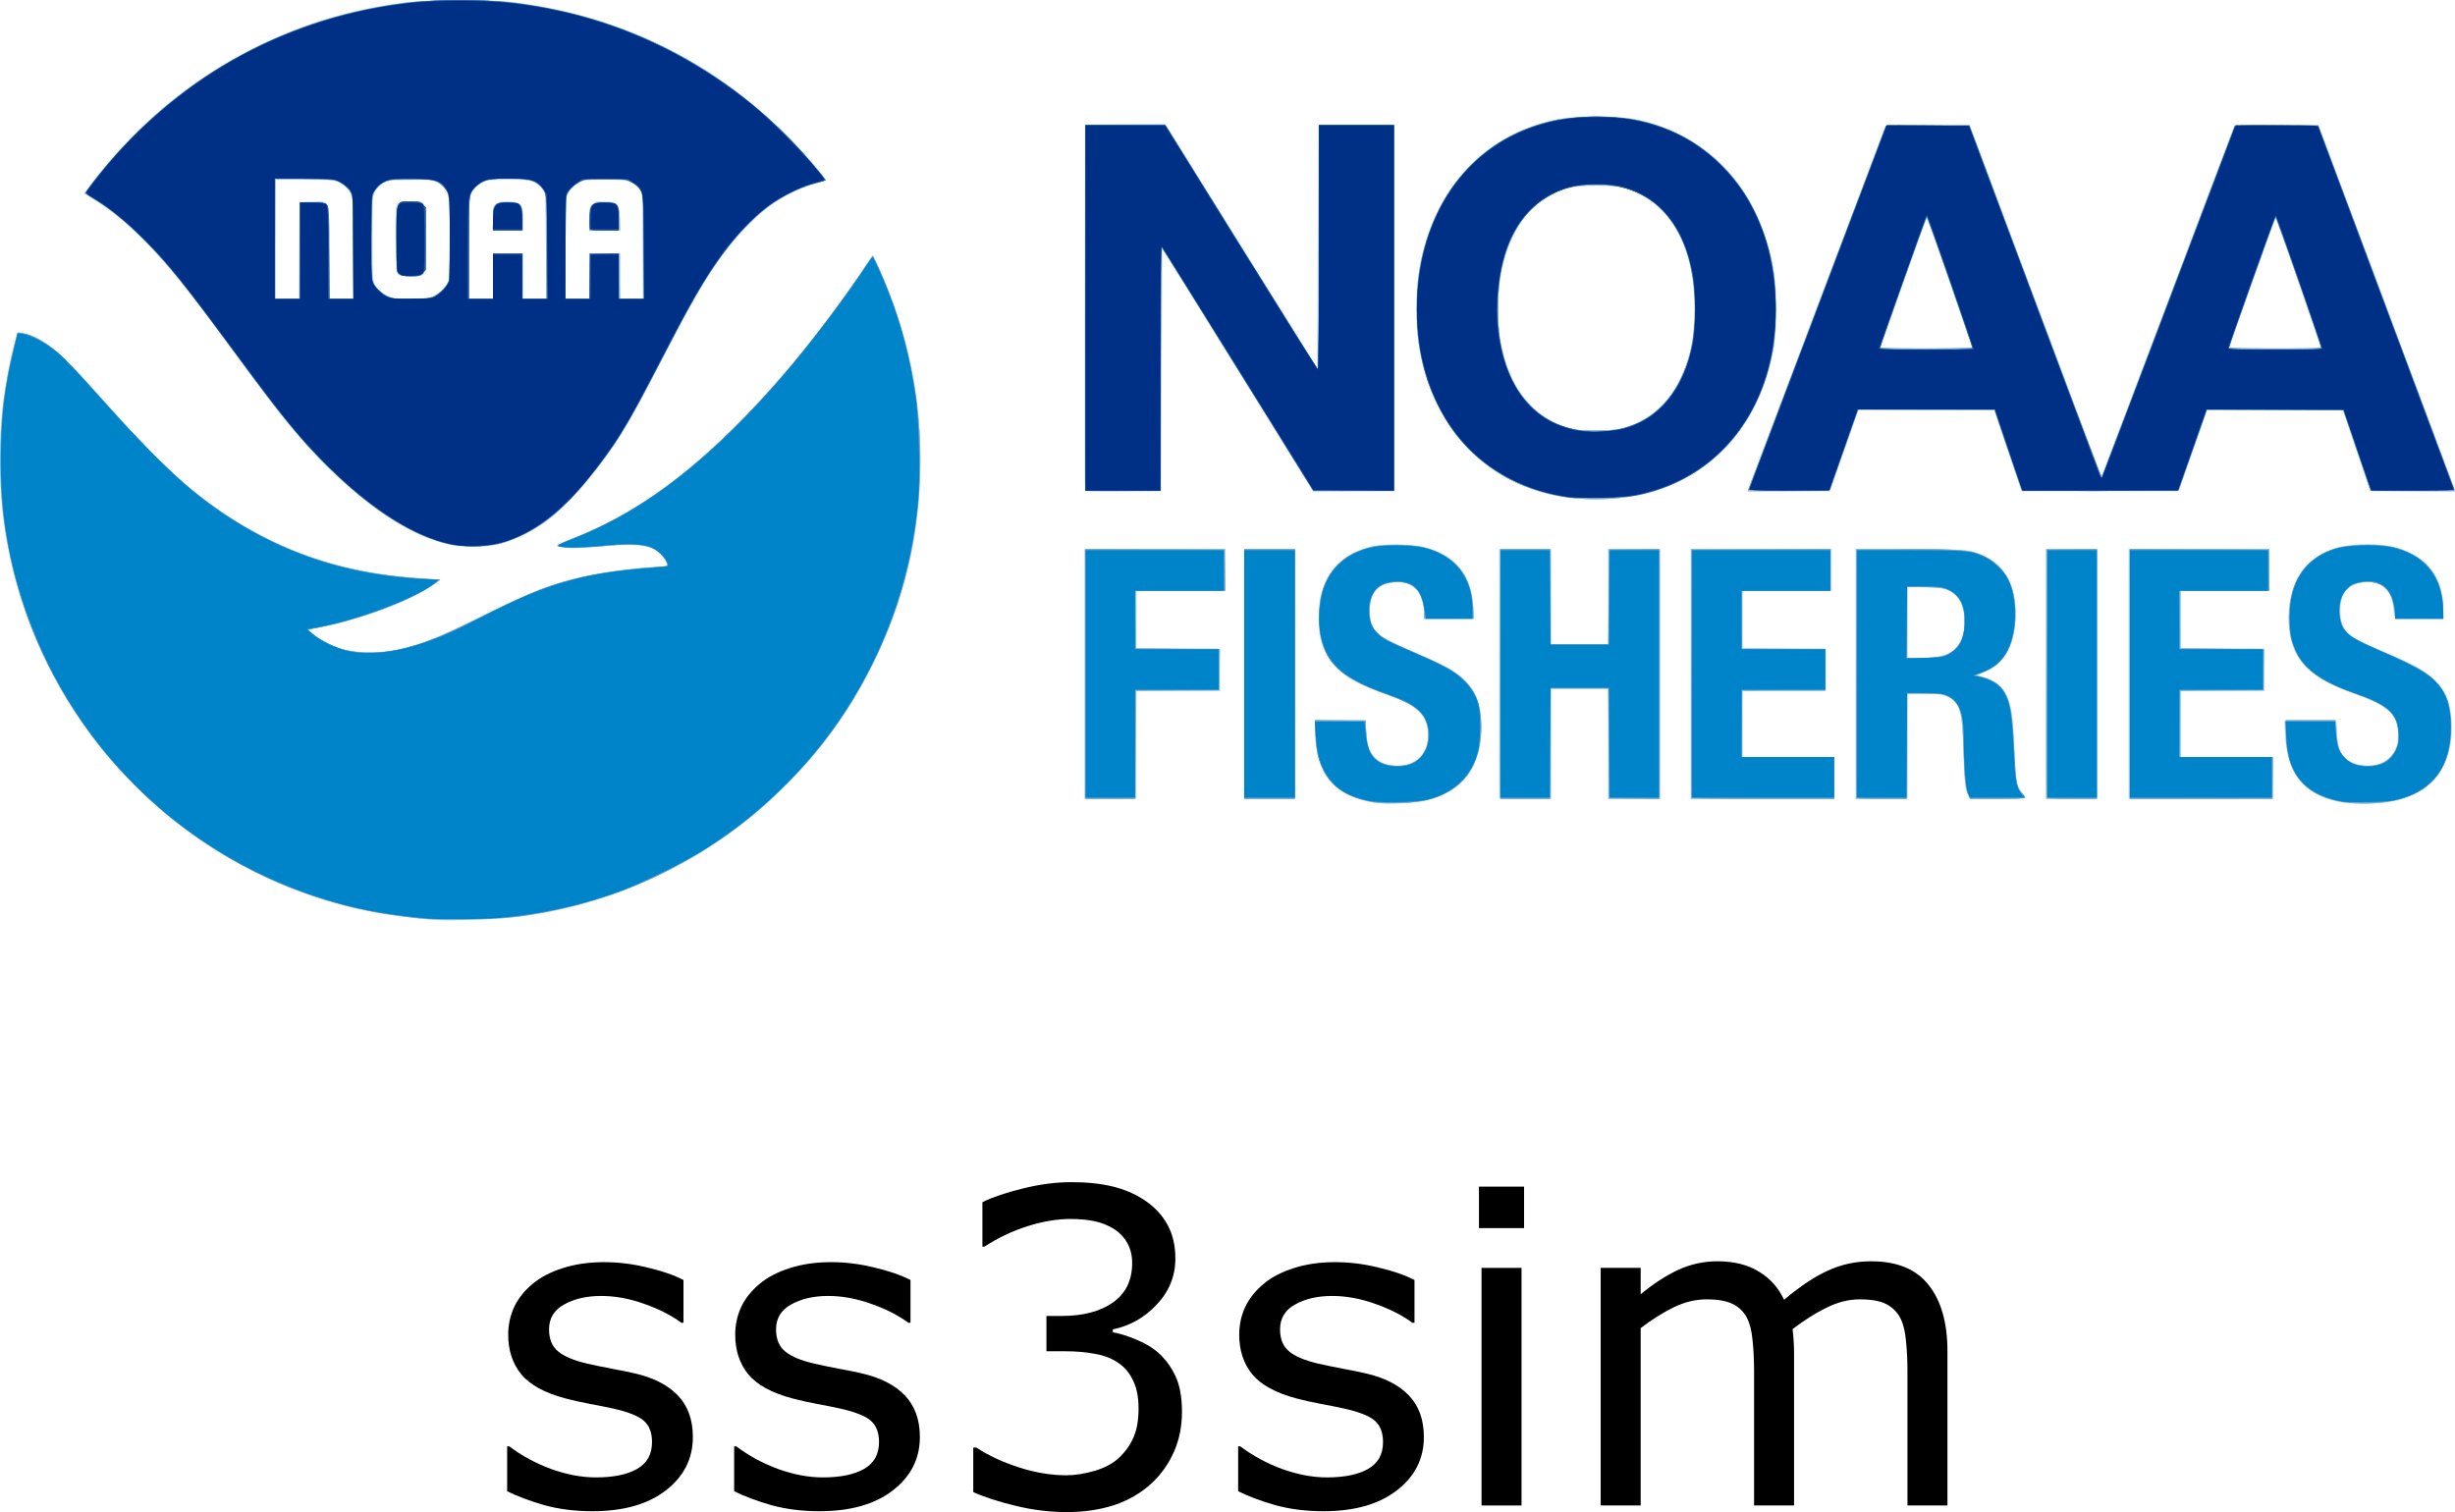 <?xml version="1.0" encoding="UTF-8" standalone="no"?>
<!-- Created with Inkscape (http://www.inkscape.org/) -->

<svg
   version="1.1"
   id="svg1242"
   width="619.12"
   height="381.473"
   viewBox="0 0 619.12 381.473"
   sodipodi:docname="ss3sim.svg"
   inkscape:version="1.2.2 (b0a84865, 2022-12-01)"
   xmlns:inkscape="http://www.inkscape.org/namespaces/inkscape"
   xmlns:sodipodi="http://sodipodi.sourceforge.net/DTD/sodipodi-0.dtd"
   xmlns="http://www.w3.org/2000/svg"
   xmlns:svg="http://www.w3.org/2000/svg">
  <defs
     id="defs1246" />
  <sodipodi:namedview
     id="namedview1244"
     pagecolor="#ffffff"
     bordercolor="#666666"
     borderopacity="1.0"
     inkscape:showpageshadow="2"
     inkscape:pageopacity="0.0"
     inkscape:pagecheckerboard="0"
     inkscape:deskcolor="#d1d1d1"
     showgrid="false"
     inkscape:zoom="0.79643627"
     inkscape:cx="295.06441"
     inkscape:cy="120.53695"
     inkscape:window-width="1419"
     inkscape:window-height="708"
     inkscape:window-x="114"
     inkscape:window-y="186"
     inkscape:window-maximized="0"
     inkscape:current-layer="g1248" />
  <g
     inkscape:groupmode="layer"
     inkscape:label="Image"
     id="g1248"
     transform="translate(-57.117,-32.416)">
    <g
       aria-label="ss3sim"
       id="text1387"
       style="font-size:40px"
       transform="matrix(2.747,0,0,2.747,-269.274,-532.908)">
      <path
         d="m 182.426,337.743 q 0,2.988 -2.48,4.902 -2.461,1.914 -6.738,1.914 -2.422,0 -4.453,-0.566 -2.012,-0.586 -3.379,-1.27 v -4.121 h 0.195 q 1.738,1.309 3.867,2.09 2.129,0.762 4.082,0.762 2.422,0 3.789,-0.781 1.367,-0.781 1.367,-2.461 0,-1.289 -0.742,-1.953 -0.742,-0.664 -2.852,-1.133 -0.781,-0.176 -2.051,-0.41 -1.25,-0.234 -2.285,-0.508 -2.871,-0.762 -4.082,-2.227 -1.191,-1.484 -1.191,-3.633 0,-1.348 0.547,-2.539 0.566,-1.191 1.699,-2.129 1.094,-0.918 2.773,-1.445 1.699,-0.547 3.789,-0.547 1.953,0 3.945,0.488 2.012,0.469 3.34,1.152 v 3.926 h -0.195 q -1.406,-1.035 -3.418,-1.738 -2.012,-0.723 -3.945,-0.723 -2.012,0 -3.398,0.781 -1.387,0.762 -1.387,2.285 0,1.348 0.84,2.031 0.82,0.684 2.656,1.113 1.016,0.234 2.266,0.469 1.27,0.234 2.109,0.43 2.559,0.586 3.945,2.012 1.387,1.445 1.387,3.828 z"
         id="path1389" />
      <path
         d="m 203.266,337.743 q 0,2.988 -2.48,4.902 -2.461,1.914 -6.738,1.914 -2.422,0 -4.453,-0.566 -2.012,-0.586 -3.379,-1.27 v -4.121 h 0.195 q 1.738,1.309 3.867,2.09 2.129,0.762 4.082,0.762 2.422,0 3.789,-0.781 1.367,-0.781 1.367,-2.461 0,-1.289 -0.742,-1.953 -0.742,-0.664 -2.852,-1.133 -0.781,-0.176 -2.051,-0.41 -1.25,-0.234 -2.285,-0.508 -2.871,-0.762 -4.082,-2.227 -1.191,-1.484 -1.191,-3.633 0,-1.348 0.547,-2.539 0.566,-1.191 1.699,-2.129 1.094,-0.918 2.773,-1.445 1.699,-0.547 3.789,-0.547 1.953,0 3.945,0.488 2.012,0.469 3.34,1.152 v 3.926 h -0.195 q -1.406,-1.035 -3.418,-1.738 -2.012,-0.723 -3.945,-0.723 -2.012,0 -3.398,0.781 -1.387,0.762 -1.387,2.285 0,1.348 0.84,2.031 0.82,0.684 2.656,1.113 1.016,0.234 2.266,0.469 1.27,0.234 2.109,0.43 2.559,0.586 3.945,2.012 1.387,1.445 1.387,3.828 z"
         id="path1391" />
      <path
         d="m 225.18,330.029 q 0.938,0.84 1.543,2.109 0.605,1.27 0.605,3.281 0,1.992 -0.723,3.652 -0.723,1.66 -2.031,2.891 -1.465,1.367 -3.457,2.031 -1.973,0.645 -4.336,0.645 -2.422,0 -4.766,-0.586 -2.344,-0.566 -3.848,-1.25 v -4.082 h 0.293 q 1.66,1.094 3.906,1.816 2.246,0.723 4.336,0.723 1.23,0 2.617,-0.41 1.387,-0.41 2.246,-1.211 0.898,-0.859 1.328,-1.895 0.449,-1.035 0.449,-2.617 0,-1.562 -0.508,-2.578 -0.488,-1.035 -1.367,-1.621 -0.879,-0.605 -2.129,-0.82 -1.25,-0.234 -2.695,-0.234 h -1.758 v -3.242 h 1.367 q 2.969,0 4.727,-1.23 1.777,-1.25 1.777,-3.633 0,-1.055 -0.449,-1.836 -0.449,-0.801 -1.25,-1.309 -0.84,-0.508 -1.797,-0.703 -0.957,-0.195 -2.168,-0.195 -1.855,0 -3.945,0.664 -2.09,0.664 -3.945,1.875 h -0.195 V 316.181 q 1.387,-0.684 3.691,-1.25 2.324,-0.586 4.492,-0.586 2.129,0 3.75,0.391 1.621,0.391 2.93,1.25 1.406,0.938 2.129,2.266 0.723,1.328 0.723,3.105 0,2.422 -1.719,4.238 -1.699,1.797 -4.023,2.266 v 0.273 q 0.938,0.156 2.148,0.664 1.211,0.488 2.051,1.23 z"
         id="path1393" />
      <path
         d="m 249.536,337.743 q 0,2.988 -2.48,4.902 -2.461,1.914 -6.738,1.914 -2.422,0 -4.453,-0.566 -2.012,-0.586 -3.379,-1.27 v -4.121 h 0.195 q 1.738,1.309 3.867,2.09 2.129,0.762 4.082,0.762 2.422,0 3.789,-0.781 1.367,-0.781 1.367,-2.461 0,-1.289 -0.742,-1.953 -0.742,-0.664 -2.852,-1.133 -0.781,-0.176 -2.051,-0.41 -1.25,-0.234 -2.285,-0.508 -2.871,-0.762 -4.082,-2.227 -1.191,-1.484 -1.191,-3.633 0,-1.348 0.547,-2.539 0.566,-1.191 1.699,-2.129 1.094,-0.918 2.773,-1.445 1.699,-0.547 3.789,-0.547 1.953,0 3.945,0.488 2.012,0.469 3.34,1.152 v 3.926 h -0.195 q -1.406,-1.035 -3.418,-1.738 -2.012,-0.723 -3.945,-0.723 -2.012,0 -3.398,0.781 -1.387,0.762 -1.387,2.285 0,1.348 0.84,2.031 0.82,0.684 2.656,1.113 1.016,0.234 2.266,0.469 1.27,0.234 2.109,0.43 2.559,0.586 3.945,2.012 1.387,1.445 1.387,3.828 z"
         id="path1395" />
      <path
         d="m 258.735,318.564 h -4.141 v -3.809 h 4.141 z m -0.234,25.469 h -3.672 v -21.816 h 3.672 z"
         id="path1397" />
      <path
         d="m 297.602,344.033 h -3.672 v -12.422 q 0,-1.406 -0.137,-2.715 -0.117,-1.309 -0.527,-2.09 -0.449,-0.84 -1.289,-1.27 -0.84,-0.43 -2.422,-0.43 -1.543,0 -3.086,0.781 -1.543,0.762 -3.086,1.953 0.059,0.449 0.098,1.055 0.039,0.586 0.039,1.172 v 13.965 h -3.672 v -12.422 q 0,-1.445 -0.137,-2.734 -0.117,-1.309 -0.527,-2.09 -0.449,-0.84 -1.289,-1.25 -0.84,-0.43 -2.422,-0.43 -1.504,0 -3.027,0.742 -1.504,0.742 -3.008,1.895 v 16.289 h -3.672 v -21.816 h 3.672 v 2.422 q 1.719,-1.426 3.418,-2.227 1.719,-0.801 3.652,-0.801 2.227,0 3.77,0.938 1.562,0.938 2.324,2.598 2.227,-1.875 4.062,-2.695 1.836,-0.84 3.926,-0.84 3.594,0 5.293,2.188 1.719,2.168 1.719,6.074 z"
         id="path1399" />
    </g>
    <g
       id="g1369">
      <path
         style="fill:#bad2e7;stroke-width:0.32"
         d="m 166.4,264.451 c -9.08,-0.787 -15.037,-1.715 -21.561,-3.36 -32.744,-8.253 -60.342,-30.395 -75.433,-60.52 -6.251,-12.479 -9.982,-24.914 -11.69,-38.971 -0.786,-6.465 -0.79,-19.836 -0.008,-26.24 0.627,-5.135 2.023,-12.604 3.104,-16.611 l 0.703,-2.604 1.163,0.211 c 5.045,0.914 9.197,4.323 19.831,16.284 3.442,3.872 8.036,8.935 10.208,11.252 20.338,21.689 42.615,32.595 70.121,34.326 2.704,0.17 4.984,0.376 5.065,0.457 0.263,0.263 -3.503,2.64 -6.782,4.279 -6.156,3.078 -15.251,6.13 -22.478,7.542 -1.979,0.387 -3.599,0.79 -3.6,0.897 -0.003,0.28 3.444,2.644 5.014,3.439 2.797,1.416 6.089,2.09 10.183,2.086 8.037,-0.008 13.185,-1.667 28.64,-9.229 11.681,-5.716 15.085,-7.146 20.834,-8.758 6.099,-1.71 18.504,-3.572 23.797,-3.572 2.032,0 2.208,-0.335 1.107,-2.117 -2.039,-3.3 -6.044,-3.962 -17.32,-2.865 -3.55,0.345 -5.692,0.404 -7.307,0.202 -1.256,-0.158 -2.356,-0.359 -2.445,-0.447 -0.232,-0.232 0.547,-0.601 4.854,-2.299 19.468,-7.675 38.718,-23.648 58.531,-48.566 4.183,-5.261 11.162,-14.834 14.109,-19.353 1.056,-1.62 2.007,-2.947 2.114,-2.95 0.582,-0.015 4.524,9.536 6.651,16.115 4.061,12.564 5.716,24.355 5.371,38.28 -0.308,12.442 -1.929,22.002 -5.646,33.304 -14.153,43.031 -51.924,73.871 -96.969,79.175 -4.109,0.484 -17.091,0.878 -20.16,0.612 z m 237.273,-29.546 c -10.031,-1.603 -14.849,-7.34 -14.867,-17.704 l -0.006,-3.12 h 6.353 6.353 l 0.196,2.8 c 0.269,3.848 0.701,5.127 2.256,6.677 2.878,2.869 8.544,2.707 11.338,-0.324 2.824,-3.063 2.669,-8.41 -0.325,-11.267 -1.949,-1.86 -3.2,-2.527 -8.003,-4.271 -5.368,-1.948 -7.384,-2.848 -9.685,-4.32 -3.691,-2.361 -6.23,-5.907 -7.23,-10.095 -0.591,-2.478 -0.497,-8.319 0.175,-10.88 1.659,-6.317 5.698,-10.268 12.332,-12.061 2.868,-0.775 10.458,-0.774 13.568,0.003 7.934,1.981 12.031,6.908 12.57,15.117 l 0.198,3.021 h -6.244 -6.244 l -0.22,-2.15 c -0.52,-5.076 -3.129,-7.482 -7.604,-7.014 -2.225,0.233 -3.41,0.787 -4.534,2.123 -1.953,2.321 -2.011,7.418 -0.113,9.985 1.062,1.437 3.102,2.567 9.888,5.479 7.672,3.292 9.934,4.532 12.347,6.766 3.272,3.03 4.539,6.428 4.538,12.172 -0.003,9.973 -4.473,16.034 -13.59,18.428 -2.824,0.742 -10.511,1.105 -13.447,0.636 z m 243.584,-0.192 c -1.377,-0.261 -3.249,-0.787 -4.16,-1.17 -6.455,-2.71 -9.24,-7.257 -9.716,-15.862 l -0.199,-3.6 h 6.566 6.566 l 0.152,3.154 c 0.182,3.775 0.972,5.75 2.772,6.929 3.264,2.137 8.414,1.73 10.826,-0.856 1.2,-1.287 1.786,-3.126 1.777,-5.577 -0.019,-5.154 -2.276,-7.257 -11.122,-10.363 -12.027,-4.223 -16.469,-9.403 -16.469,-19.207 0,-5.373 1.792,-10.413 4.757,-13.378 1.763,-1.763 5.102,-3.616 7.872,-4.367 1.056,-0.286 3.576,-0.604 5.6,-0.705 10.17,-0.509 17.565,3.36 19.974,10.45 0.362,1.066 0.657,3.054 0.748,5.04 l 0.15,3.28 h -6.11 c -6.953,0 -6.226,0.343 -6.564,-3.098 -0.416,-4.239 -3.218,-6.517 -7.48,-6.08 -2.359,0.242 -4.187,1.343 -5.096,3.068 -0.969,1.841 -1.042,5.9 -0.141,7.883 1.076,2.37 2.081,2.992 11.156,6.907 7.195,3.104 9.746,4.545 12.083,6.827 2.268,2.214 3.496,4.788 4.009,8.406 0.674,4.747 0.065,9.123 -1.826,13.136 -1.996,4.235 -6.038,7.301 -11.528,8.744 -3.358,0.883 -11.036,1.113 -14.599,0.438 z M 330.56,202.4 v -31.52 h 17.76 17.76 v 5.28 5.28 h -11.2 -11.2 v 7.196 7.196 l 10.48,0.084 10.48,0.084 0.088,5.36 0.088,5.36 H 354.248 343.68 v 13.6 13.6 h -6.56 -6.56 z m 40.32,0 v -31.52 h 6.4 6.4 v 31.52 31.52 h -6.4 -6.4 z m 64.32,0 v -31.52 h 6.56 6.56 v 12 12 h 7.2 7.2 v -12 -12 h 6.56 6.56 v 31.52 31.52 h -6.56 -6.56 v -13.92 -13.92 h -7.2 -7.2 v 13.92 13.92 h -6.56 -6.56 z m 48.32,0 v -31.52 h 17.76 17.76 v 5.28 5.28 h -11.2 -11.2 v 7.196 7.196 l 10.48,0.084 10.48,0.084 v 5.28 5.28 l -10.48,0.084 -10.48,0.084 v 8.316 8.316 h 11.52 11.52 v 5.28 5.28 h -18.08 -18.08 z m 41.6,0 v -31.52 l 13.2,0.006 c 14.296,0.006 15.854,0.147 19.234,1.746 5.225,2.472 7.877,7.43 7.877,14.728 0,5.315 -1.271,9.181 -3.932,11.957 -1.24,1.294 -4.545,3.204 -5.659,3.271 -0.264,0.016 0.168,0.208 0.96,0.427 2.326,0.643 3.749,1.446 4.984,2.813 2.319,2.566 2.919,5.323 3.331,15.292 0.337,8.143 0.714,10.231 2.08,11.515 0.443,0.416 0.806,0.876 0.806,1.021 0,0.145 -3.176,0.264 -7.058,0.264 h -7.058 l -0.664,-1.502 c -0.587,-1.327 -0.699,-2.493 -0.963,-10 -0.322,-9.169 -0.635,-11.118 -2.057,-12.808 -1.501,-1.784 -2.391,-2.048 -7.399,-2.191 l -4.56,-0.13 v 13.316 13.316 h -6.56 -6.56 v -31.52 z m 20.679,-4.35 c 4.098,-0.714 6.242,-3.173 6.693,-7.678 0.255,-2.547 -0.444,-5.668 -1.613,-7.201 -1.466,-1.922 -3.266,-2.498 -8.239,-2.639 l -4.4,-0.125 v 8.996 8.996 h 2.774 c 1.526,0 3.679,-0.158 4.785,-0.35 z m 27.321,4.35 v -31.52 h 6.4 6.4 v 31.52 31.52 h -6.4 -6.4 z m 20.8,0 v -31.52 h 17.76 17.76 v 5.28 5.28 h -11.2 -11.2 v 7.196 7.196 l 10.48,0.084 10.48,0.084 0.088,5.36 0.088,5.36 h -10.568 -10.568 v 8.32 8.32 h 11.68 11.68 v 5.28 5.28 h -18.24 -18.24 z M 173.155,170.214 c -10.315,-1.244 -22.109,-8.507 -34.819,-21.441 -6.674,-6.792 -10.664,-11.743 -22.673,-28.132 -4.191,-5.72 -8.914,-12.056 -10.494,-14.08 C 96.167,95.031 89.155,88.083 81.683,83.289 L 78.407,81.187 79.572,79.554 C 84.269,72.971 93.426,63.442 100.421,57.856 c 17.182,-13.72 36.268,-21.791 58.619,-24.788 5.449,-0.731 21.577,-0.825 27.04,-0.159 22.626,2.761 42.352,10.99 59.836,24.963 6.089,4.866 13.68,12.473 18.14,18.179 l 1.496,1.914 -3.074,0.864 c -9.708,2.729 -18.007,9.773 -26.087,22.144 -3.255,4.983 -6.394,10.623 -12.462,22.387 -5.571,10.801 -9.077,17.114 -11.553,20.8 -5.207,7.751 -12.515,16.026 -17.337,19.63 -2.936,2.194 -8.665,5.027 -11.68,5.776 -3.035,0.753 -7.158,1.015 -10.205,0.648 z m -40.599,-74.614 0.084,-12.24 3.109,-0.091 c 4.778,-0.141 4.411,-1.21 4.411,12.891 V 107.84 h 3.04 3.04 l -0.002,-12.24 c -9.6e-4,-7.432 -0.132,-12.707 -0.332,-13.43 -0.442,-1.592 -1.754,-3.092 -3.333,-3.808 -1.132,-0.514 -2.203,-0.588 -8.573,-0.594 l -7.28,-0.007 v 15.04 15.04 h 2.876 2.876 z m 34.05,11.522 c 1.398,-0.755 3.003,-2.425 3.52,-3.662 0.625,-1.495 0.6,-20.197 -0.029,-21.961 -0.549,-1.539 -1.289,-2.36 -2.843,-3.153 -1.106,-0.565 -1.782,-0.616 -6.905,-0.526 -5.441,0.096 -5.727,0.133 -6.837,0.894 -0.637,0.437 -1.454,1.321 -1.815,1.964 -0.626,1.114 -0.657,1.67 -0.657,11.781 0,11.851 -0.043,11.592 2.26,13.563 1.8,1.541 2.969,1.792 7.98,1.712 3.358,-0.054 4.544,-0.19 5.326,-0.612 z m -9.025,-5.496 c -0.581,-0.424 -0.627,-0.963 -0.718,-8.232 -0.053,-4.278 -0.017,-8.096 0.081,-8.484 0.352,-1.404 1.019,-1.71 3.719,-1.71 3.983,0 3.817,-0.407 3.817,9.369 0,9.939 0.164,9.511 -3.637,9.511 -1.774,0 -2.845,-0.149 -3.262,-0.454 z m 23.859,0.454 v -5.76 h 3.84 3.84 v 5.76 5.76 h 2.88 2.88 V 94.93 c 0,-12.859 -0.003,-12.915 -0.737,-14.303 -0.504,-0.952 -1.178,-1.627 -2.13,-2.13 -1.291,-0.682 -1.78,-0.737 -6.636,-0.737 -4.53,0 -5.404,0.083 -6.43,0.611 -1.448,0.745 -2.79,2.121 -3.247,3.33 -0.219,0.581 -0.34,5.382 -0.34,13.52 V 107.84 h 3.04 3.04 z m 0,-14.537 c 0,-2.878 0.039,-3.047 0.843,-3.68 0.633,-0.498 1.306,-0.663 2.699,-0.663 3.496,0 4.138,0.776 4.138,5.008 v 2.352 h -3.84 -3.84 z m 24.32,14.537 v -5.76 h 3.84 3.84 v 5.76 5.76 h 2.89 2.89 l -0.09,-13.36 -0.09,-13.36 -0.747,-1.047 c -1.43,-2.004 -2.568,-2.313 -8.533,-2.313 -4.634,0 -5.461,0.079 -6.532,0.626 -1.547,0.789 -2.787,2.25 -3.213,3.784 -0.201,0.723 -0.331,5.998 -0.332,13.43 l -0.002,12.24 h 3.04 3.04 z m 0,-14.415 c 0,-2.679 0.061,-2.956 0.819,-3.714 0.76,-0.76 0.993,-0.811 3.195,-0.7 3.261,0.165 3.476,0.419 3.617,4.279 l 0.111,3.029 h -3.871 -3.871 z m 247.389,70.399 c -22.109,-2.776 -37.034,-19.51 -38.744,-43.438 -1.135,-15.886 3.801,-30.742 13.427,-40.407 4.965,-4.984 9.771,-7.954 16.488,-10.186 4.834,-1.607 9.34,-2.274 15.36,-2.274 8.399,0 14.347,1.281 20.8,4.478 6.664,3.303 12.087,8.044 16.154,14.124 9.879,14.77 11.337,37.078 3.501,53.572 -4.115,8.661 -11.336,16.002 -19.655,19.98 -6.389,3.055 -11.161,4.119 -19.36,4.315 -3.08,0.073 -6.667,-3.2e-4 -7.971,-0.164 z m 12.065,-17.434 c 7.831,-1.553 14.162,-7.465 17.047,-15.92 1.458,-4.273 1.936,-7.104 2.123,-12.559 0.336,-9.792 -1.422,-17.232 -5.53,-23.406 -2.109,-3.169 -4.598,-5.436 -7.813,-7.117 -3.786,-1.978 -5.801,-2.405 -11.36,-2.405 -6.636,0 -9.405,0.819 -14.157,4.187 -6.586,4.669 -10.643,14.933 -10.643,26.926 0,17.054 7.932,28.796 20.64,30.553 2.346,0.324 7.433,0.188 9.694,-0.26 z m -134.504,15.454 c -0.085,-0.223 -0.117,-21.069 -0.072,-46.325 l 0.082,-45.92 10.12,-0.084 10.12,-0.084 19.16,30.799 19.16,30.799 0.16,-30.715 0.16,-30.715 h 9.6 9.6 V 110.08 156.32 l -10.24,0.075 -10.24,0.075 -19.04,-30.692 -19.04,-30.692 -0.16,30.617 -0.16,30.617 -9.528,0.085 c -7.45,0.066 -9.562,-0.003 -9.682,-0.32 z m 167.336,-0.32 c 0.109,-0.398 7.938,-21.172 17.397,-46.164 l 17.2,-45.44 10.601,-0.084 10.601,-0.084 14.097,37.684 c 7.754,20.726 15.213,40.682 16.577,44.345 2.22,5.963 2.518,6.583 2.845,5.92 0.201,-0.407 7.77,-20.36 16.82,-44.338 l 16.455,-43.597 10.588,-0.003 10.588,-0.003 17.023,45.52 c 9.363,25.036 17.108,45.846 17.211,46.244 l 0.188,0.724 -10.655,-0.084 -10.655,-0.084 -3.507,-10.32 -3.507,-10.32 h -17.043 -17.043 l -0.838,2.32 c -0.461,1.276 -2.104,5.92 -3.651,10.32 l -2.813,8 h -19.792 -19.792 l -0.746,-2.24 c -0.41,-1.232 -1.989,-5.876 -3.508,-10.32 l -2.762,-8.08 h -17.046 -17.046 l -1.541,4.4 c -0.847,2.42 -2.485,7.064 -3.639,10.32 l -2.098,5.92 -10.353,0.085 -10.353,0.085 0.198,-0.724 z m 56.461,-35.71 c -0.059,-0.146 -2.612,-7.562 -5.673,-16.48 -3.062,-8.918 -5.654,-16.213 -5.76,-16.211 -0.106,0.002 -2.137,5.506 -4.513,12.231 -2.376,6.725 -4.996,14.14 -5.822,16.476 l -1.502,4.249 h 11.689 c 6.429,0 11.641,-0.119 11.582,-0.265 z M 639.474,111.44 c -1.678,-4.884 -4.221,-12.3 -5.651,-16.48 -1.43,-4.18 -2.678,-7.6 -2.774,-7.6 -0.096,0 -2.765,7.289 -5.932,16.198 -3.167,8.909 -5.806,16.325 -5.865,16.48 -0.06,0.159 4.984,0.282 11.583,0.282 h 11.69 z"
         id="path1383" />
      <path
         style="fill:#7fc1e3;stroke-width:0.32"
         d="M 168.16,264.45 C 142.097,262.915 120.009,254.536 100.019,238.598 95.875,235.295 86.305,225.725 83.002,221.581 72.097,207.903 64.733,193.184 60.605,176.813 55.873,158.052 55.959,137.103 60.843,118.96 c 0.654,-2.429 0.688,-2.48 1.672,-2.472 1.33,0.01 4.109,1.176 6.354,2.666 2.989,1.984 6.05,5.043 14.137,14.127 4.23,4.752 9.353,10.347 11.383,12.434 9.363,9.621 19.001,16.945 28.972,22.016 12.933,6.577 24.273,9.519 41.44,10.75 l 3.36,0.241 -2.08,1.381 c -6.074,4.033 -17.733,8.393 -27.951,10.454 l -3.478,0.701 1.235,1.018 c 1.738,1.432 5.659,3.407 8.115,4.086 1.545,0.427 3.232,0.575 6.56,0.575 4.02,-1.9e-4 4.905,-0.109 8.622,-1.058 5.672,-1.448 9.806,-3.098 17.138,-6.842 18.593,-9.494 27.252,-12.134 43.919,-13.388 2.861,-0.215 5.247,-0.426 5.304,-0.468 0.056,-0.042 -0.182,-0.631 -0.529,-1.308 -1.918,-3.74 -5.589,-4.708 -14.533,-3.832 -7.225,0.708 -12.724,0.675 -12.72,-0.076 6.4e-4,-0.111 1.261,-0.692 2.8,-1.291 14.773,-5.745 26.842,-13.888 40.833,-27.552 11.66,-11.386 23.287,-25.582 33.811,-41.279 l 2.037,-3.039 1.05,2.239 c 7.616,16.242 11.474,35.02 10.882,52.959 -0.567,17.162 -4.545,32.983 -12.103,48.129 -3.822,7.659 -7.972,14.173 -13.272,20.831 -3.677,4.62 -11.459,12.539 -16.322,16.611 -17.786,14.891 -40.049,24.219 -62.997,26.394 -3.965,0.376 -13.408,0.656 -16.32,0.485 z m 236,-29.576 c -5.212,-0.728 -9.717,-2.939 -11.94,-5.86 -2.203,-2.895 -3.405,-7.111 -3.415,-11.973 l -0.006,-2.96 h 6.356 6.356 l 0.158,3.024 c 0.302,5.779 2.344,8.144 7.279,8.43 2.037,0.118 2.736,0.023 4.026,-0.548 2.059,-0.911 2.647,-1.472 3.546,-3.386 1.046,-2.227 1.045,-5.45 -0.003,-7.699 -1.221,-2.621 -3.643,-4.195 -9.8,-6.366 -12.762,-4.5 -16.941,-9.283 -16.955,-19.404 -0.008,-5.93 1.475,-10.072 4.801,-13.403 2.005,-2.008 4.967,-3.586 8.24,-4.388 3.215,-0.789 10.342,-0.705 13.561,0.16 7.877,2.116 11.636,6.725 12.289,15.07 l 0.228,2.911 h -6.281 -6.281 l -0.008,-1.36 c -0.029,-4.991 -2.479,-7.896 -6.675,-7.913 -3.508,-0.014 -5.906,1.438 -6.689,4.053 -0.586,1.956 -0.479,5.469 0.214,6.993 1.043,2.296 2.726,3.36 10.598,6.703 9.622,4.085 13.255,6.565 15.179,10.364 2.446,4.826 2.332,12.687 -0.261,18.148 -2.05,4.316 -6.24,7.441 -11.754,8.766 -3.116,0.749 -9.643,1.076 -12.764,0.64 z m 244.542,-0.017 c -9.961,-1.293 -14.898,-6.908 -15.173,-17.257 l -0.089,-3.36 h 6.4 6.4 l 0.183,3.2 c 0.27,4.714 1.66,6.912 4.937,7.807 3.394,0.927 6.453,0.255 8.517,-1.873 1.754,-1.808 2.401,-3.874 2.077,-6.631 -0.532,-4.522 -2.933,-6.533 -11.395,-9.538 -10.726,-3.81 -14.935,-7.955 -16.041,-15.797 -0.445,-3.157 -0.116,-7.21 0.827,-10.179 1.778,-5.6 5.558,-9.084 11.644,-10.733 3.202,-0.868 10.317,-0.949 13.563,-0.154 8.215,2.012 12.705,7.595 12.722,15.82 l 0.005,2.32 h -6.039 -6.039 l -0.218,-1.927 c -0.438,-3.868 -1.986,-6.383 -4.33,-7.034 -2.509,-0.697 -5.966,-0.152 -7.429,1.171 -1.7,1.537 -2.512,4.91 -1.887,7.828 0.763,3.558 2.124,4.61 10.718,8.28 8.131,3.473 10.204,4.608 12.681,6.943 3.441,3.245 4.532,6.16 4.529,12.099 -0.004,7.504 -2.401,12.544 -7.561,15.896 -4.261,2.768 -11.969,4.034 -19.003,3.121 z M 330.88,202.407 v -31.527 h 17.6 17.6 v 5.28 5.28 h -11.2 -11.2 v 7.36 7.36 h 10.568 10.568 l -0.088,5.2 -0.088,5.2 -10.477,0.084 -10.477,0.084 -0.084,13.516 -0.083,13.516 -6.32,0.087 -6.32,0.087 z m 40,-0.007 v -31.52 h 6.4 6.4 v 31.52 31.52 h -6.4 -6.4 z m 64.467,31.12 c -0.084,-0.22 -0.115,-14.368 -0.07,-31.44 l 0.083,-31.04 6.32,-0.087 6.32,-0.087 v 12.007 12.007 h 7.36 7.36 v -12 -12 h 6.4 6.4 v 31.52 31.52 h -6.4 -6.4 v -13.92 -13.92 h -7.36 -7.36 v 13.92 13.92 h -6.25 c -4.705,0 -6.288,-0.099 -6.402,-0.4 z m 48.173,-31.12 v -31.52 h 17.6 17.6 v 5.28 5.28 h -11.206 -11.206 l 0.086,7.28 0.086,7.28 10.48,0.084 10.48,0.084 v 5.276 5.276 h -10.56 -10.56 v 8.32 8.32 h 11.68 11.68 v 5.28 5.28 h -18.08 -18.08 z m 41.6,-0.021 v -31.541 l 14,0.118 c 12.441,0.105 14.196,0.183 15.76,0.697 5.781,1.901 8.877,5.254 10.076,10.913 1.252,5.911 -0.04,12.854 -3.025,16.254 -1.443,1.643 -2.672,2.462 -4.916,3.275 l -1.92,0.695 1.253,0.233 c 3.553,0.661 5.952,2.59 7.127,5.728 0.986,2.636 1.297,5.118 1.636,13.068 0.168,3.928 0.462,7.685 0.655,8.35 0.192,0.665 0.788,1.708 1.324,2.318 0.721,0.821 0.86,1.153 0.534,1.278 -0.242,0.093 -3.456,0.13 -7.142,0.082 l -6.702,-0.087 -0.597,-1.6 c -0.493,-1.32 -0.647,-3.07 -0.88,-10.008 -0.37,-11.019 -0.756,-12.404 -3.897,-13.969 -1.533,-0.764 -1.965,-0.823 -6.068,-0.823 h -4.417 v 13.28 13.28 h -6.4 -6.4 v -31.541 z m 21.613,-4.473 c 3.699,-0.957 5.518,-3.376 5.817,-7.733 0.299,-4.364 -0.985,-7.292 -3.87,-8.821 -1.147,-0.608 -1.938,-0.715 -6.04,-0.815 l -4.72,-0.116 v 8.989 8.989 h 3.453 c 2.074,0 4.214,-0.197 5.36,-0.494 z m 26.387,4.494 v -31.52 h 6.4 6.4 v 31.52 31.52 h -6.4 -6.4 z m 21.12,0.003 V 170.88 h 17.6 17.6 v 5.28 5.28 h -11.2 -11.2 v 7.36 7.36 h 10.568 10.568 l -0.088,5.2 -0.088,5.2 -10.48,0.084 -10.48,0.084 v 8.316 8.316 h 11.688 11.688 l -0.088,5.2 -0.088,5.2 -18,0.083 -18,0.083 z M 170.56,169.762 c -9.027,-2.019 -18.84,-8.138 -29.591,-18.448 C 133.896,144.529 127.881,137.271 117.272,122.72 105.071,105.985 100.561,100.316 94.4,93.969 89.574,88.997 85.228,85.353 81.156,82.865 L 78.429,81.199 79.289,80.039 C 92.757,61.882 109.957,48.58 130.56,40.386 c 9.257,-3.682 18.554,-6.017 29.12,-7.317 6.453,-0.793 20.735,-0.792 27.04,0.002 26.704,3.364 49.784,14.592 68.485,33.317 4.62,4.626 10.361,11.205 10.04,11.505 -0.069,0.065 -1.278,0.431 -2.686,0.815 -3.409,0.929 -8.405,3.383 -11.36,5.58 -5.318,3.954 -11.215,10.731 -16.041,18.432 -2.613,4.17 -6.665,11.586 -11.802,21.6 -6.927,13.504 -9.906,18.522 -15.051,25.357 -8.254,10.966 -15.262,16.724 -23.667,19.449 -2.349,0.761 -3.353,0.897 -7.36,0.991 -3.253,0.077 -5.262,-0.029 -6.72,-0.356 z m -37.76,-74.082 v -12.16 h 3.182 c 2.925,0 3.222,0.057 3.68,0.711 0.428,0.612 0.498,2.316 0.498,12.16 V 107.84 h 3.04 3.04 V 95.19 c 0,-13.966 6.4e-4,-13.96 -2.005,-15.721 -1.941,-1.704 -2.877,-1.869 -10.635,-1.869 h -7.04 l -0.083,15.12 -0.083,15.12 h 3.203 3.203 z m 33.963,11.268 c 1.185,-0.616 2.038,-1.37 2.757,-2.436 l 1.04,-1.544 V 92.754 c 0,-11.107 -0.072,-11.631 -1.844,-13.481 -1.275,-1.331 -3.44,-1.832 -7.916,-1.832 -4.687,0 -6.73,0.512 -8.297,2.078 -1.659,1.659 -1.834,3.101 -1.721,14.191 l 0.098,9.597 0.965,1.373 c 0.602,0.856 1.609,1.709 2.677,2.267 1.632,0.852 1.916,0.894 6.118,0.894 4.198,0 4.488,-0.042 6.123,-0.892 z m -9.114,-5.453 c -0.464,-0.513 -0.53,-1.613 -0.53,-8.91 0,-9.895 -0.197,-9.384 3.625,-9.384 3.89,0 3.735,-0.393 3.735,9.44 0,9.849 0.164,9.44 -3.79,9.44 -2.026,0 -2.613,-0.113 -3.04,-0.585 z m 23.79,0.585 v -5.76 h 3.68 3.68 v 5.76 5.76 h 3.05 3.05 l -0.09,-13.36 -0.09,-13.36 -0.747,-1.047 c -1.385,-1.942 -2.849,-2.422 -7.857,-2.573 -4.856,-0.147 -6.301,0.105 -8.265,1.443 -0.654,0.445 -1.482,1.415 -1.84,2.155 -0.621,1.284 -0.651,1.926 -0.651,14.044 V 107.84 h 3.04 3.04 z m 0,-14.329 c 0,-3.969 0.226,-4.231 3.649,-4.231 3.535,0 3.711,0.195 3.711,4.105 v 2.935 h -3.68 -3.68 z m 24.32,14.329 v -5.76 h 3.84 3.84 v 5.76 5.76 h 3.06 3.06 l -0.1,-13.04 c -0.089,-11.695 -0.157,-13.146 -0.659,-14.063 -0.719,-1.315 -2.297,-2.5 -3.92,-2.943 -1.67,-0.456 -8.438,-0.454 -10.256,0.004 -1.872,0.471 -4.18,2.503 -4.613,4.061 -0.198,0.713 -0.329,6.096 -0.33,13.582 l -0.002,12.4 h 3.04 3.04 z m 0,-14.4 c 0,-3.833 0.297,-4.162 3.76,-4.155 1.364,0.003 2.651,0.114 2.86,0.247 0.686,0.436 1.06,1.992 1.06,4.409 v 2.379 h -3.84 -3.84 z m 248.4,70.378 c -21.003,-2.031 -36.017,-16.967 -39.261,-39.059 -0.63,-4.293 -0.642,-12.791 -0.024,-17.139 2.936,-20.651 15.676,-35.13 34.49,-39.198 4.44,-0.96 15.471,-1.049 19.874,-0.16 18.336,3.702 30.846,16.795 34.83,36.456 0.647,3.195 0.728,4.506 0.717,11.602 -0.011,7.051 -0.098,8.39 -0.728,11.287 -3.255,14.977 -11.059,25.701 -23.099,31.744 -7.798,3.914 -16.873,5.426 -26.8,4.466 z m 13.561,-18.016 c 5.707,-1.855 10.228,-5.961 13.081,-11.882 2.693,-5.588 3.735,-10.547 3.734,-17.76 -0.003,-15.772 -6.083,-26.72 -16.831,-30.31 -2.403,-0.803 -2.968,-0.863 -8.025,-0.863 -5.078,0 -5.615,0.058 -8.069,0.877 -8.05,2.687 -13.353,9.408 -15.824,20.057 -0.945,4.072 -1.172,13.238 -0.437,17.643 2.159,12.939 8.691,20.814 19.072,22.988 0.78,0.163 3.506,0.252 6.058,0.197 3.975,-0.086 5.013,-0.221 7.242,-0.946 z m 108.77,16.142 -9.588,-0.184 -3.414,-10.08 -3.414,-10.08 -17.134,-0.083 -17.134,-0.083 -0.614,1.683 c -0.338,0.926 -1.966,5.535 -3.618,10.243 l -3.004,8.56 h -10.319 -10.319 l 0.803,-2.16 c 0.442,-1.188 8.265,-21.888 17.386,-46 l 16.582,-43.84 10.548,-0.084 10.548,-0.084 16.62,44.467 c 9.141,24.457 16.663,44.367 16.715,44.244 0.052,-0.122 7.617,-20.094 16.81,-44.382 l 16.715,-44.16 10.55,-0.083 10.55,-0.083 17.082,45.683 c 9.395,25.126 17.151,45.863 17.234,46.083 0.12,0.315 -2.117,0.4 -10.533,0.4 h -10.685 l -1.232,-3.76 c -0.678,-2.068 -2.238,-6.677 -3.467,-10.243 l -2.235,-6.483 -17.124,0.083 -17.124,0.083 -3.558,10.155 -3.558,10.155 -8.64,0.007 c -4.752,0.004 -9.36,0.053 -10.24,0.109 -0.88,0.056 -5.915,0.018 -11.188,-0.083 z M 554.482,119.92 c -0.08,-0.22 -2.652,-7.701 -5.714,-16.625 -3.062,-8.924 -5.66,-16.124 -5.772,-16 -0.113,0.124 -2.75,7.4 -5.86,16.169 -3.111,8.77 -5.734,16.15 -5.83,16.4 -0.149,0.388 1.548,0.455 11.574,0.455 9.263,0 11.718,-0.085 11.602,-0.4 z m 88.068,0.32 c -0.118,-0.941 -11.477,-33.192 -11.613,-32.972 -0.191,0.31 -11.737,32.709 -11.737,32.936 0,0.064 5.256,0.116 11.68,0.116 6.424,0 11.675,-0.036 11.67,-0.08 z M 330.88,110.076 V 63.991 l 10.152,0.084 10.152,0.085 19.208,30.873 19.208,30.873 0.082,-30.953 0.082,-30.953 h 9.438 9.438 V 110.08 156.16 H 398.449 388.258 L 369.444,125.84 c -10.347,-16.676 -19.009,-30.531 -19.249,-30.789 -0.368,-0.395 -0.435,4.335 -0.435,30.32 v 30.789 h -9.44 -9.44 z"
         id="path1381" />
      <path
         style="fill:#9eb0d0;stroke-width:0.32"
         d="m 162.4,263.992 c -12.115,-1.321 -21.766,-3.646 -32.057,-7.725 -35.689,-14.145 -62.353,-45.477 -70.485,-82.827 -1.892,-8.691 -2.578,-15.312 -2.578,-24.905 -3.2e-4,-10.398 0.93,-18.448 3.232,-27.975 l 0.986,-4.08 1.011,0.008 c 1.385,0.01 4.146,1.195 6.451,2.768 3.207,2.188 6.027,5.007 13.871,13.865 13.81,15.594 23.247,24.295 32.904,30.337 14.046,8.788 28.571,13.467 45.865,14.775 2.376,0.18 4.822,0.327 5.436,0.327 l 1.116,6.4e-4 -1.756,1.269 c -5.306,3.834 -17.965,8.629 -28.227,10.691 l -3.582,0.72 1.687,1.334 c 7.2,5.691 17.814,5.975 30.73,0.82 2.004,-0.8 7.62,-3.44 12.48,-5.868 12.199,-6.094 16.502,-7.747 25.316,-9.723 4.201,-0.942 11.914,-1.974 17.208,-2.302 3.48,-0.216 3.601,-0.248 3.408,-0.902 -0.331,-1.121 -1.878,-2.873 -3.199,-3.621 -2.118,-1.2 -5.127,-1.519 -10.058,-1.066 -8.472,0.778 -14.405,0.809 -14.398,0.075 9.6e-4,-0.124 1.621,-0.857 3.6,-1.63 15.305,-5.973 28.211,-15.077 43.438,-30.641 10.113,-10.337 19.589,-22.018 29.104,-35.876 l 3.344,-4.871 1.081,2.316 c 7.915,16.956 11.756,36.778 10.668,55.051 -1.004,16.852 -4.525,30.514 -11.564,44.865 -6.226,12.694 -13.12,22.254 -23.084,32.008 -5.953,5.828 -10.308,9.364 -17.074,13.865 -15.008,9.982 -30.823,15.911 -49.277,18.471 -4.416,0.613 -21.367,0.909 -25.6,0.448 z m 242.88,-29.109 c -8.683,-0.796 -13.8,-4.564 -15.705,-11.565 -0.257,-0.945 -0.559,-3.413 -0.67,-5.485 l -0.203,-3.767 6.369,0.087 6.369,0.087 0.207,3.04 c 0.114,1.672 0.37,3.455 0.568,3.962 1.099,2.809 3.584,4.35 7.027,4.355 3.713,0.006 6.069,-1.254 7.368,-3.938 0.767,-1.584 0.91,-4.941 0.297,-6.985 -0.859,-2.866 -3.851,-4.954 -10.498,-7.325 -12.208,-4.355 -16.11,-8.541 -16.561,-17.766 -0.501,-10.25 3.823,-16.791 12.582,-19.031 3.181,-0.814 9.949,-0.875 13.346,-0.121 8.226,1.825 12.683,7.289 12.698,15.569 l 0.005,2.48 h -6.08 -6.08 v -1.542 c 0,-1.924 -0.747,-4.501 -1.63,-5.623 -1.232,-1.567 -2.965,-2.192 -5.723,-2.067 -2.013,0.092 -2.688,0.266 -3.752,0.971 -1.857,1.229 -2.727,3.182 -2.724,6.116 0.006,5.042 1.387,6.434 10.076,10.154 7.724,3.307 9.821,4.36 12.259,6.157 2.089,1.54 4.359,4.569 4.93,6.578 1.507,5.307 1.056,11.627 -1.165,16.306 -2.286,4.816 -6.958,7.952 -13.392,8.989 -2.931,0.472 -7.079,0.625 -9.92,0.364 z m 244.467,-0.03 c -10.776,-0.964 -16.122,-6.812 -16.141,-17.654 l -0.006,-3.12 h 6.192 6.192 l 0.191,2.708 c 0.259,3.677 0.771,5.185 2.295,6.767 1.496,1.553 2.925,2.043 5.929,2.036 3.165,-0.008 5.631,-1.416 6.952,-3.97 0.756,-1.462 0.892,-4.574 0.29,-6.644 -0.946,-3.254 -3.546,-5.126 -10.602,-7.63 -8.47,-3.007 -12.699,-5.961 -14.824,-10.357 -1.321,-2.733 -1.747,-4.891 -1.736,-8.804 0.017,-6.005 1.434,-10.013 4.716,-13.333 3.71,-3.753 8.123,-5.099 15.952,-4.863 4.192,0.126 5.194,0.263 7.358,1.004 5.911,2.025 9.07,5.49 10.301,11.299 0.255,1.203 0.466,3.087 0.469,4.187 l 0.005,2 h -6.034 -6.034 l -0.199,-2.16 c -0.436,-4.722 -2.738,-7.12 -6.834,-7.12 -3.627,0 -5.845,1.47 -6.71,4.448 -1.085,3.733 0.029,7.572 2.744,9.453 0.711,0.493 4.415,2.246 8.231,3.896 7.734,3.344 10.829,5.113 12.993,7.427 2.78,2.972 3.764,5.961 3.764,11.432 0,7.566 -2.54,12.867 -7.651,15.964 -4.202,2.546 -10.761,3.664 -17.802,3.034 z m -318.867,-32.456 v -31.523 l 17.52,0.083 17.52,0.083 0.088,5.2 0.088,5.2 H 354.722 343.348 l 0.086,7.28 0.086,7.28 10.48,0.084 10.48,0.084 v 5.111 5.111 l -10.48,0.084 -10.48,0.084 -0.083,13.68 -0.083,13.68 h -6.237 -6.237 z m 40,0.003 v -31.52 h 6.4 6.4 v 31.52 31.52 h -6.4 -6.4 z m 64.64,0 v -31.52 h 6.24 6.24 v 12 12 h 7.356 7.356 l 0.084,-11.92 0.084,-11.92 6.32,-0.087 6.32,-0.087 v 31.534 31.534 l -6.32,-0.087 -6.32,-0.087 -0.083,-13.84 -0.083,-13.84 h -7.357 -7.357 v 13.92 13.92 h -6.24 -6.24 z m 48.147,31.12 c -0.084,-0.22 -0.115,-14.368 -0.07,-31.44 l 0.083,-31.04 17.52,-0.083 17.52,-0.083 v 5.283 5.283 h -11.2 -11.2 v 7.36 7.36 h 10.56 10.56 v 5.116 5.116 l -10.48,0.084 -10.48,0.084 -0.085,8.4 -0.085,8.4 h 11.685 11.685 v 5.28 5.28 h -17.93 c -14.049,0 -17.963,-0.087 -18.082,-0.4 z m 41.6,0 c -0.084,-0.22 -0.115,-14.368 -0.07,-31.44 l 0.083,-31.04 11.52,-0.095 c 15.667,-0.129 18.741,0.273 22.696,2.973 1.997,1.363 3.835,3.738 4.778,6.174 0.938,2.422 1.34,6.989 0.905,10.26 -0.844,6.342 -3.162,9.66 -8.17,11.695 l -1.765,0.717 2.298,0.682 c 5.669,1.683 6.934,4.837 7.538,18.793 0.316,7.315 0.574,8.725 1.844,10.098 1.426,1.542 1.27,1.582 -6.064,1.582 h -6.821 l -0.58,-1.2 c -0.675,-1.396 -1.091,-6.047 -1.122,-12.56 -0.037,-7.672 -0.945,-10.534 -3.826,-12.055 -1.287,-0.68 -1.812,-0.745 -6,-0.745 h -4.59 v 13.28 13.28 h -6.25 c -4.705,0 -6.288,-0.099 -6.402,-0.4 z m 21.952,-35.635 c 3.761,-1.117 5.633,-4.45 5.353,-9.535 -0.156,-2.848 -0.825,-4.533 -2.388,-6.017 -1.538,-1.46 -3.228,-1.853 -7.985,-1.853 h -4.28 v 8.96 8.96 h 3.782 c 2.546,0 4.349,-0.169 5.518,-0.515 z m 26.048,35.635 c -0.084,-0.22 -0.115,-14.368 -0.07,-31.44 l 0.083,-31.04 6.32,-0.087 6.32,-0.087 v 31.527 31.527 h -6.25 c -4.705,0 -6.288,-0.099 -6.402,-0.4 z m 20.973,-31.123 v -31.523 l 17.52,0.083 17.52,0.083 0.088,5.2 0.088,5.2 h -11.374 -11.374 l 0.086,7.28 0.086,7.28 10.48,0.084 10.48,0.084 v 5.111 5.111 l -10.48,0.084 -10.48,0.084 -0.085,8.4 -0.085,8.4 h 11.685 11.685 v 5.28 5.28 h -17.92 -17.92 z M 170.56,169.762 c -9.027,-2.019 -18.84,-8.138 -29.591,-18.448 C 133.896,144.529 127.881,137.271 117.272,122.72 105.071,105.985 100.561,100.316 94.4,93.969 89.574,88.997 85.228,85.353 81.156,82.865 L 78.429,81.199 79.289,80.039 C 92.757,61.882 109.957,48.58 130.56,40.386 c 9.257,-3.682 18.554,-6.017 29.12,-7.317 6.453,-0.793 20.735,-0.792 27.04,0.002 26.704,3.364 49.784,14.592 68.485,33.317 4.62,4.626 10.361,11.205 10.04,11.505 -0.069,0.065 -1.278,0.431 -2.686,0.815 -3.409,0.929 -8.405,3.383 -11.36,5.58 -5.318,3.954 -11.215,10.731 -16.041,18.432 -2.613,4.17 -6.665,11.586 -11.802,21.6 -6.927,13.504 -9.906,18.522 -15.051,25.357 -8.254,10.966 -15.262,16.724 -23.667,19.449 -2.349,0.761 -3.353,0.897 -7.36,0.991 -3.253,0.077 -5.262,-0.029 -6.72,-0.356 z m -37.76,-74.082 v -12.16 h 3.182 c 2.925,0 3.222,0.057 3.68,0.711 0.428,0.612 0.498,2.316 0.498,12.16 V 107.84 h 3.04 3.04 V 95.19 c 0,-13.966 6.4e-4,-13.96 -2.005,-15.721 -1.941,-1.704 -2.877,-1.869 -10.635,-1.869 h -7.04 l -0.083,15.12 -0.083,15.12 h 3.203 3.203 z m 33.963,11.268 c 1.185,-0.616 2.038,-1.37 2.757,-2.436 l 1.04,-1.544 V 92.754 c 0,-11.107 -0.072,-11.631 -1.844,-13.481 -1.275,-1.331 -3.44,-1.832 -7.916,-1.832 -4.687,0 -6.73,0.512 -8.297,2.078 -1.659,1.659 -1.834,3.101 -1.721,14.191 l 0.098,9.597 0.965,1.373 c 0.602,0.856 1.609,1.709 2.677,2.267 1.632,0.852 1.916,0.894 6.118,0.894 4.198,0 4.488,-0.042 6.123,-0.892 z m -9.114,-5.453 c -0.464,-0.513 -0.53,-1.613 -0.53,-8.91 0,-9.895 -0.197,-9.384 3.625,-9.384 3.89,0 3.735,-0.393 3.735,9.44 0,9.849 0.164,9.44 -3.79,9.44 -2.026,0 -2.613,-0.113 -3.04,-0.585 z m 23.79,0.585 v -5.76 h 3.68 3.68 v 5.76 5.76 h 3.05 3.05 l -0.09,-13.36 -0.09,-13.36 -0.747,-1.047 c -1.385,-1.942 -2.849,-2.422 -7.857,-2.573 -4.856,-0.147 -6.301,0.105 -8.265,1.443 -0.654,0.445 -1.482,1.415 -1.84,2.155 -0.621,1.284 -0.651,1.926 -0.651,14.044 V 107.84 h 3.04 3.04 z m 0,-14.329 c 0,-3.969 0.226,-4.231 3.649,-4.231 3.535,0 3.711,0.195 3.711,4.105 v 2.935 h -3.68 -3.68 z m 24.32,14.329 v -5.76 h 3.84 3.84 v 5.76 5.76 h 3.06 3.06 l -0.1,-13.04 c -0.089,-11.695 -0.157,-13.146 -0.659,-14.063 -0.719,-1.315 -2.297,-2.5 -3.92,-2.943 -1.67,-0.456 -8.438,-0.454 -10.256,0.004 -1.872,0.471 -4.18,2.503 -4.613,4.061 -0.198,0.713 -0.329,6.096 -0.33,13.582 l -0.002,12.4 h 3.04 3.04 z m 0,-14.4 c 0,-3.833 0.297,-4.162 3.76,-4.155 1.364,0.003 2.651,0.114 2.86,0.247 0.686,0.436 1.06,1.992 1.06,4.409 v 2.379 h -3.84 -3.84 z m 248.4,70.378 c -21.003,-2.031 -36.017,-16.967 -39.261,-39.059 -0.63,-4.293 -0.642,-12.791 -0.024,-17.139 2.936,-20.651 15.676,-35.13 34.49,-39.198 4.44,-0.96 15.471,-1.049 19.874,-0.16 18.336,3.702 30.846,16.795 34.83,36.456 0.647,3.195 0.728,4.506 0.717,11.602 -0.011,7.051 -0.098,8.39 -0.728,11.287 -3.255,14.977 -11.059,25.701 -23.099,31.744 -7.798,3.914 -16.873,5.426 -26.8,4.466 z m 13.561,-18.016 c 5.707,-1.855 10.228,-5.961 13.081,-11.882 2.693,-5.588 3.735,-10.547 3.734,-17.76 -0.003,-15.772 -6.083,-26.72 -16.831,-30.31 -2.403,-0.803 -2.968,-0.863 -8.025,-0.863 -5.078,0 -5.615,0.058 -8.069,0.877 -8.05,2.687 -13.353,9.408 -15.824,20.057 -0.945,4.072 -1.172,13.238 -0.437,17.643 2.159,12.939 8.691,20.814 19.072,22.988 0.78,0.163 3.506,0.252 6.058,0.197 3.975,-0.086 5.013,-0.221 7.242,-0.946 z m 108.77,16.142 -9.588,-0.184 -3.414,-10.08 -3.414,-10.08 -17.134,-0.083 -17.134,-0.083 -0.614,1.683 c -0.338,0.926 -1.966,5.535 -3.618,10.243 l -3.004,8.56 h -10.319 -10.319 l 0.803,-2.16 c 0.442,-1.188 8.265,-21.888 17.386,-46 l 16.582,-43.84 10.548,-0.084 10.548,-0.084 16.62,44.467 c 9.141,24.457 16.663,44.367 16.715,44.244 0.052,-0.122 7.617,-20.094 16.81,-44.382 l 16.715,-44.16 10.55,-0.083 10.55,-0.083 17.082,45.683 c 9.395,25.126 17.151,45.863 17.234,46.083 0.12,0.315 -2.117,0.4 -10.533,0.4 h -10.685 l -1.232,-3.76 c -0.678,-2.068 -2.238,-6.677 -3.467,-10.243 l -2.235,-6.483 -17.124,0.083 -17.124,0.083 -3.558,10.155 -3.558,10.155 -8.64,0.007 c -4.752,0.004 -9.36,0.053 -10.24,0.109 -0.88,0.056 -5.915,0.018 -11.188,-0.083 z M 554.482,119.92 c -0.08,-0.22 -2.652,-7.701 -5.714,-16.625 -3.062,-8.924 -5.66,-16.124 -5.772,-16 -0.113,0.124 -2.75,7.4 -5.86,16.169 -3.111,8.77 -5.734,16.15 -5.83,16.4 -0.149,0.388 1.548,0.455 11.574,0.455 9.263,0 11.718,-0.085 11.602,-0.4 z m 88.068,0.32 c -0.118,-0.941 -11.477,-33.192 -11.613,-32.972 -0.191,0.31 -11.737,32.709 -11.737,32.936 0,0.064 5.256,0.116 11.68,0.116 6.424,0 11.675,-0.036 11.67,-0.08 z M 330.88,110.076 V 63.991 l 10.152,0.084 10.152,0.085 19.208,30.873 19.208,30.873 0.082,-30.953 0.082,-30.953 h 9.438 9.438 V 110.08 156.16 H 398.449 388.258 L 369.444,125.84 c -10.347,-16.676 -19.009,-30.531 -19.249,-30.789 -0.368,-0.395 -0.435,4.335 -0.435,30.32 v 30.789 h -9.44 -9.44 z"
         id="path1379" />
      <path
         style="fill:#6fa4cf;stroke-width:0.32"
         d="m 162.4,263.992 c -12.115,-1.321 -21.766,-3.646 -32.057,-7.725 -35.689,-14.145 -62.353,-45.477 -70.485,-82.827 -1.892,-8.691 -2.578,-15.312 -2.578,-24.905 -3.2e-4,-10.398 0.93,-18.448 3.232,-27.975 l 0.986,-4.08 1.011,0.008 c 1.385,0.01 4.146,1.195 6.451,2.768 3.207,2.188 6.027,5.007 13.871,13.865 13.81,15.594 23.247,24.295 32.904,30.337 14.046,8.788 28.571,13.467 45.865,14.775 2.376,0.18 4.822,0.327 5.436,0.327 l 1.116,6.4e-4 -1.756,1.269 c -5.306,3.834 -17.965,8.629 -28.227,10.691 l -3.582,0.72 1.687,1.334 c 7.2,5.691 17.814,5.975 30.73,0.82 2.004,-0.8 7.62,-3.44 12.48,-5.868 12.199,-6.094 16.502,-7.747 25.316,-9.723 4.201,-0.942 11.914,-1.974 17.208,-2.302 3.48,-0.216 3.601,-0.248 3.408,-0.902 -0.331,-1.121 -1.878,-2.873 -3.199,-3.621 -2.118,-1.2 -5.127,-1.519 -10.058,-1.066 -8.472,0.778 -14.405,0.809 -14.398,0.075 9.6e-4,-0.124 1.621,-0.857 3.6,-1.63 15.305,-5.973 28.211,-15.077 43.438,-30.641 10.113,-10.337 19.589,-22.018 29.104,-35.876 l 3.344,-4.871 1.081,2.316 c 7.915,16.956 11.756,36.778 10.668,55.051 -1.004,16.852 -4.525,30.514 -11.564,44.865 -6.226,12.694 -13.12,22.254 -23.084,32.008 -5.953,5.828 -10.308,9.364 -17.074,13.865 -15.008,9.982 -30.823,15.911 -49.277,18.471 -4.416,0.613 -21.367,0.909 -25.6,0.448 z m 242.88,-29.109 c -8.683,-0.796 -13.8,-4.564 -15.705,-11.565 -0.257,-0.945 -0.559,-3.413 -0.67,-5.485 l -0.203,-3.767 6.369,0.087 6.369,0.087 0.207,3.04 c 0.114,1.672 0.37,3.455 0.568,3.962 1.099,2.809 3.584,4.35 7.027,4.355 3.713,0.006 6.069,-1.254 7.368,-3.938 0.767,-1.584 0.91,-4.941 0.297,-6.985 -0.859,-2.866 -3.851,-4.954 -10.498,-7.325 -12.208,-4.355 -16.11,-8.541 -16.561,-17.766 -0.501,-10.25 3.823,-16.791 12.582,-19.031 3.181,-0.814 9.949,-0.875 13.346,-0.121 8.226,1.825 12.683,7.289 12.698,15.569 l 0.005,2.48 h -6.08 -6.08 v -1.542 c 0,-1.924 -0.747,-4.501 -1.63,-5.623 -1.232,-1.567 -2.965,-2.192 -5.723,-2.067 -2.013,0.092 -2.688,0.266 -3.752,0.971 -1.857,1.229 -2.727,3.182 -2.724,6.116 0.006,5.042 1.387,6.434 10.076,10.154 7.724,3.307 9.821,4.36 12.259,6.157 2.089,1.54 4.359,4.569 4.93,6.578 1.507,5.307 1.056,11.627 -1.165,16.306 -2.286,4.816 -6.958,7.952 -13.392,8.989 -2.931,0.472 -7.079,0.625 -9.92,0.364 z m 244.467,-0.03 c -10.776,-0.964 -16.122,-6.812 -16.141,-17.654 l -0.006,-3.12 h 6.192 6.192 l 0.191,2.708 c 0.259,3.677 0.771,5.185 2.295,6.767 1.496,1.553 2.925,2.043 5.929,2.036 3.165,-0.008 5.631,-1.416 6.952,-3.97 0.756,-1.462 0.892,-4.574 0.29,-6.644 -0.946,-3.254 -3.546,-5.126 -10.602,-7.63 -8.47,-3.007 -12.699,-5.961 -14.824,-10.357 -1.321,-2.733 -1.747,-4.891 -1.736,-8.804 0.017,-6.005 1.434,-10.013 4.716,-13.333 3.71,-3.753 8.123,-5.099 15.952,-4.863 4.192,0.126 5.194,0.263 7.358,1.004 5.911,2.025 9.07,5.49 10.301,11.299 0.255,1.203 0.466,3.087 0.469,4.187 l 0.005,2 h -6.034 -6.034 l -0.199,-2.16 c -0.436,-4.722 -2.738,-7.12 -6.834,-7.12 -3.627,0 -5.845,1.47 -6.71,4.448 -1.085,3.733 0.029,7.572 2.744,9.453 0.711,0.493 4.415,2.246 8.231,3.896 7.734,3.344 10.829,5.113 12.993,7.427 2.78,2.972 3.764,5.961 3.764,11.432 0,7.566 -2.54,12.867 -7.651,15.964 -4.202,2.546 -10.761,3.664 -17.802,3.034 z m -318.867,-32.456 v -31.523 l 17.52,0.083 17.52,0.083 0.088,5.2 0.088,5.2 H 354.722 343.348 l 0.086,7.28 0.086,7.28 10.48,0.084 10.48,0.084 v 5.111 5.111 l -10.48,0.084 -10.48,0.084 -0.083,13.68 -0.083,13.68 h -6.237 -6.237 z m 40,0.003 v -31.52 h 6.4 6.4 v 31.52 31.52 h -6.4 -6.4 z m 64.64,0 v -31.52 h 6.24 6.24 v 12 12 h 7.356 7.356 l 0.084,-11.92 0.084,-11.92 6.32,-0.087 6.32,-0.087 v 31.534 31.534 l -6.32,-0.087 -6.32,-0.087 -0.083,-13.84 -0.083,-13.84 h -7.357 -7.357 v 13.92 13.92 h -6.24 -6.24 z m 48.147,31.12 c -0.084,-0.22 -0.115,-14.368 -0.07,-31.44 l 0.083,-31.04 17.52,-0.083 17.52,-0.083 v 5.283 5.283 h -11.2 -11.2 v 7.36 7.36 h 10.56 10.56 v 5.116 5.116 l -10.48,0.084 -10.48,0.084 -0.085,8.4 -0.085,8.4 h 11.685 11.685 v 5.28 5.28 h -17.93 c -14.049,0 -17.963,-0.087 -18.082,-0.4 z m 41.6,0 c -0.084,-0.22 -0.115,-14.368 -0.07,-31.44 l 0.083,-31.04 11.52,-0.095 c 15.667,-0.129 18.741,0.273 22.696,2.973 1.997,1.363 3.835,3.738 4.778,6.174 0.938,2.422 1.34,6.989 0.905,10.26 -0.844,6.342 -3.162,9.66 -8.17,11.695 l -1.765,0.717 2.298,0.682 c 5.669,1.683 6.934,4.837 7.538,18.793 0.316,7.315 0.574,8.725 1.844,10.098 1.426,1.542 1.27,1.582 -6.064,1.582 h -6.821 l -0.58,-1.2 c -0.675,-1.396 -1.091,-6.047 -1.122,-12.56 -0.037,-7.672 -0.945,-10.534 -3.826,-12.055 -1.287,-0.68 -1.812,-0.745 -6,-0.745 h -4.59 v 13.28 13.28 h -6.25 c -4.705,0 -6.288,-0.099 -6.402,-0.4 z m 21.952,-35.635 c 3.761,-1.117 5.633,-4.45 5.353,-9.535 -0.156,-2.848 -0.825,-4.533 -2.388,-6.017 -1.538,-1.46 -3.228,-1.853 -7.985,-1.853 h -4.28 v 8.96 8.96 h 3.782 c 2.546,0 4.349,-0.169 5.518,-0.515 z m 26.048,35.635 c -0.084,-0.22 -0.115,-14.368 -0.07,-31.44 l 0.083,-31.04 6.32,-0.087 6.32,-0.087 v 31.527 31.527 h -6.25 c -4.705,0 -6.288,-0.099 -6.402,-0.4 z m 20.973,-31.123 v -31.523 l 17.52,0.083 17.52,0.083 0.088,5.2 0.088,5.2 h -11.374 -11.374 l 0.086,7.28 0.086,7.28 10.48,0.084 10.48,0.084 v 5.111 5.111 l -10.48,0.084 -10.48,0.084 -0.085,8.4 -0.085,8.4 h 11.685 11.685 v 5.28 5.28 h -17.92 -17.92 z m -423.36,-32.635 c -8.666,-1.943 -16.826,-6.713 -26.972,-15.767 -8.97,-8.004 -13.507,-13.49 -32.382,-39.155 C 98.398,96.991 88.883,87.037 80.564,82.452 c -1.01,-0.557 -1.838,-1.137 -1.84,-1.289 -0.005,-0.387 1.968,-3.043 4.786,-6.441 13.71,-16.533 31.427,-28.927 51.212,-35.829 7.728,-2.696 16.592,-4.749 25.118,-5.819 3.248,-0.408 6.855,-0.565 13.12,-0.574 9.054,-0.012 12.396,0.252 20.16,1.595 23.568,4.076 45.028,15.24 62.087,32.299 3.583,3.583 9.711,10.539 10.01,11.362 0.053,0.147 -0.379,0.362 -0.96,0.479 -3.946,0.79 -9.8,3.522 -13.537,6.317 -4.524,3.385 -9.272,8.668 -13.591,15.127 -3.418,5.111 -6.077,9.773 -11.087,19.441 -10.07,19.435 -11.94,22.646 -17.659,30.322 -4.217,5.661 -9.548,11.3 -13.475,14.253 -3.163,2.379 -7.542,4.626 -10.908,5.598 -3.148,0.909 -10.059,1.157 -13.12,0.47 z m -38.08,-74.082 v -12.16 h 3.182 c 2.925,0 3.222,0.057 3.68,0.711 0.428,0.612 0.498,2.316 0.498,12.16 V 107.84 h 3.05 3.05 l -0.09,-13.064 -0.09,-13.064 -0.859,-1.297 c -0.539,-0.815 -1.432,-1.58 -2.4,-2.056 -1.464,-0.721 -1.912,-0.764 -8.981,-0.865 l -7.44,-0.106 V 92.614 107.84 h 3.2 3.2 z m 34.479,11.133 c 0.72,-0.477 1.717,-1.402 2.215,-2.055 l 0.906,-1.187 0.1,-10.425 c 0.064,-6.748 -0.021,-10.836 -0.242,-11.59 -0.44,-1.5 -2.476,-3.337 -4.218,-3.806 -0.827,-0.223 -3.176,-0.323 -6.018,-0.257 -4.274,0.099 -4.779,0.175 -6.073,0.908 -1.696,0.961 -2.531,2.021 -2.922,3.705 -0.16,0.69 -0.295,5.544 -0.299,10.786 -0.006,7.891 0.078,9.734 0.488,10.716 0.688,1.646 1.638,2.591 3.505,3.485 1.502,0.719 1.896,0.761 6.425,0.678 4.64,-0.085 4.875,-0.122 6.134,-0.956 z m -9.448,-5.231 c -0.704,-0.493 -0.711,-0.579 -0.711,-8.942 0,-9.909 -0.179,-9.44 3.606,-9.44 1.891,0 2.288,0.105 2.969,0.785 l 0.785,0.785 v 7.811 c 0,7.418 -0.033,7.854 -0.663,8.655 -0.607,0.771 -0.859,0.843 -2.969,0.843 -1.569,0 -2.533,-0.159 -3.017,-0.498 z m 23.609,0.498 v -5.76 h 3.68 3.68 v 5.76 5.76 h 3.04 3.04 V 94.607 81.375 l -0.728,-1.08 c -1.67,-2.478 -3.566,-3 -10.206,-2.809 -3.622,0.104 -4.069,0.186 -5.445,0.995 -0.824,0.485 -1.832,1.349 -2.24,1.92 l -0.741,1.039 -0.09,13.2 -0.09,13.2 h 3.05 3.05 z m 0,-14.4 c 0,-3.838 0.293,-4.16 3.79,-4.16 3.374,0 3.57,0.224 3.57,4.105 v 2.935 h -3.68 -3.68 z m 24.32,14.39 v -5.77 l 3.76,0.09 3.76,0.09 0.087,5.68 0.087,5.68 h 3.049 3.049 l -0.097,-13.04 c -0.107,-14.386 -0.067,-14.095 -2.19,-15.882 -1.429,-1.202 -2.119,-1.318 -7.852,-1.318 h -5.146 l -1.55,0.96 c -1.017,0.63 -1.805,1.444 -2.294,2.37 -0.744,1.408 -0.745,1.429 -0.745,14.16 V 107.84 h 3.04 3.04 z m 0,-14.177 c 0,-2.234 0.112,-2.829 0.663,-3.53 0.615,-0.782 0.845,-0.843 3.15,-0.843 3.384,0 3.69,0.339 3.699,4.106 l 0.007,2.774 -3.76,0.09 -3.76,0.09 z m 248.72,70.187 c -5.513,-0.581 -11.858,-2.349 -16.082,-4.481 -5.51,-2.781 -11.672,-8.038 -15.002,-12.799 -4.666,-6.67 -7.678,-14.795 -8.687,-23.432 -0.55,-4.707 -0.23,-14.086 0.622,-18.263 3.539,-17.353 13.433,-29.505 28.289,-34.746 5.519,-1.947 8.59,-2.407 16.06,-2.407 7.286,0 10.558,0.468 15.84,2.266 11.599,3.949 20.953,13.068 25.609,24.967 2.991,7.643 3.981,13.732 3.736,22.975 -0.185,6.961 -0.676,10.04 -2.522,15.806 -4.472,13.969 -14.975,24.505 -28.254,28.344 -5.716,1.653 -13.8,2.382 -19.609,1.77 z m 11.28,-17.44 c 7.474,-1.564 13.795,-7.659 16.67,-16.076 2.79,-8.168 2.882,-19.55 0.226,-28.084 -2.144,-6.889 -6.569,-12.506 -11.936,-15.151 -3.468,-1.709 -6.224,-2.278 -11.04,-2.278 -4.826,0 -7.606,0.573 -10.955,2.258 -7.202,3.624 -11.743,10.836 -13.371,21.234 -0.742,4.742 -0.517,14.07 0.439,18.156 1.415,6.05 3.741,10.425 7.557,14.216 2.963,2.944 6.476,4.931 10.09,5.707 2.788,0.599 9.497,0.609 12.32,0.018 z M 330.88,110.076 V 63.991 l 10.126,0.084 10.126,0.085 19.014,30.56 c 10.458,16.808 19.149,30.697 19.314,30.864 0.187,0.189 0.3,-11.393 0.3,-30.64 V 64 h 9.44 9.44 V 110.08 156.16 h -10.167 -10.167 l -18.985,-30.561 c -10.442,-16.808 -19.115,-30.641 -19.273,-30.739 -0.17,-0.105 -0.288,12.403 -0.288,30.561 v 30.739 h -9.44 -9.44 z m 167.145,45.849 c 0.081,-0.134 7.497,-19.684 16.48,-43.444 8.983,-23.76 16.786,-44.388 17.342,-45.84 l 1.01,-2.64 10.452,0.004 10.452,0.004 16.615,44.475 c 9.138,24.461 16.673,44.416 16.745,44.345 0.071,-0.071 7.663,-20.051 16.87,-44.398 l 16.74,-44.269 h 10.509 10.509 l 16.397,43.84 c 9.018,24.112 16.759,44.814 17.201,46.004 l 0.804,2.164 -10.595,-0.084 -10.595,-0.084 -3.439,-10.08 -3.439,-10.08 h -17.239 -17.239 l -3.547,10.08 -3.547,10.08 h -19.774 -19.774 l -3.405,-10.08 -3.405,-10.08 H 542.901 525.652 l -3.547,10.08 -3.547,10.08 -10.341,0.085 c -5.687,0.046 -10.274,-0.025 -10.193,-0.16 z m 56.535,-35.807 c 0,-0.316 -11.206,-32.87 -11.372,-33.036 -0.081,-0.081 -0.198,-0.088 -0.259,-0.014 -0.132,0.158 -11.729,32.893 -11.729,33.107 0,0.081 5.256,0.147 11.68,0.147 6.424,0 11.68,-0.091 11.68,-0.203 z m 87.929,-0.197 c -0.076,-0.22 -2.639,-7.708 -5.695,-16.64 -3.056,-8.932 -5.642,-16.24 -5.747,-16.24 -0.175,0 -11.848,32.579 -11.848,33.067 0,0.117 5.271,0.213 11.714,0.213 9.232,0 11.685,-0.085 11.575,-0.4 z"
         id="path1377" />
      <path
         style="fill:#0084c9;stroke-width:0.32"
         d="m 165.12,264.112 c -11.926,-1.125 -18.879,-2.474 -27.826,-5.398 C 101.718,247.086 74.283,219.542 62.753,183.872 58.687,171.294 57.014,159.221 57.382,145.12 c 0.246,-9.42 1.004,-15.24 3.181,-24.433 l 1.012,-4.273 1.273,0.171 c 2.063,0.277 6.225,2.57 9.037,4.98 1.433,1.228 6.027,6.094 10.21,10.814 8.646,9.757 18.245,19.494 23.185,23.519 17.357,14.141 36.062,21.352 58.497,22.551 l 3.993,0.213 -1.085,0.895 c -4.452,3.67 -19.974,9.483 -29.876,11.189 l -2.23,0.384 1.418,1.259 c 1.824,1.619 5.928,3.573 8.866,4.222 5.087,1.124 12.053,0.378 19.073,-2.042 4.807,-1.657 7.875,-3.026 14.784,-6.596 16.03,-8.281 25.385,-11.017 42.076,-12.302 2.55,-0.196 4.693,-0.414 4.763,-0.484 0.07,-0.07 -0.046,-0.543 -0.256,-1.051 -0.571,-1.38 -2.554,-3.159 -4.183,-3.754 -2.147,-0.784 -6.581,-0.907 -11.961,-0.331 -4.889,0.523 -9.347,0.616 -10.755,0.224 -1.003,-0.279 -0.997,-0.282 4,-2.275 17.743,-7.077 34.509,-20.23 52.45,-41.146 6.605,-7.7 16.255,-20.479 20.826,-27.579 0.704,-1.093 1.368,-1.989 1.475,-1.991 0.249,-0.004 2.237,4.335 3.885,8.477 3.337,8.388 5.442,16.427 6.998,26.72 0.832,5.506 1.185,20.063 0.634,26.152 -3.289,36.343 -23.11,68.709 -53.953,88.1 -5.077,3.192 -15.542,8.379 -20.96,10.388 -9.776,3.626 -20.37,5.959 -31.2,6.87 -3.513,0.296 -14.764,0.374 -17.44,0.122 z m 237.12,-29.692 c -5.66,-1.195 -8.941,-3.411 -11.16,-7.54 -1.281,-2.383 -1.89,-4.941 -2.153,-9.04 l -0.221,-3.44 h 6.26 6.26 l 0.211,2.48 c 0.398,4.672 1.609,6.983 4.279,8.164 1.986,0.879 5.487,0.893 7.404,0.03 5.024,-2.26 5.941,-9.77 1.663,-13.623 -1.702,-1.533 -3.495,-2.424 -8.223,-4.087 -5.551,-1.953 -9.784,-4.21 -12.047,-6.424 -4.055,-3.967 -5.575,-10.123 -4.287,-17.352 1.262,-7.079 5.945,-11.742 13.265,-13.208 3.288,-0.658 10.348,-0.493 13.254,0.31 7.532,2.081 11.714,7.597 11.73,15.47 l 0.005,2.32 h -5.881 -5.881 l -0.359,-2.413 c -0.616,-4.142 -2.159,-6.194 -5.138,-6.833 -2.519,-0.54 -5.789,0.276 -7.104,1.773 -1.562,1.778 -2.164,4.715 -1.561,7.619 0.297,1.431 0.686,2.182 1.7,3.281 1.554,1.686 1.842,1.841 10.045,5.386 3.486,1.507 7.346,3.371 8.578,4.142 3.927,2.458 6.346,5.538 7.176,9.137 0.496,2.15 0.411,8.785 -0.142,11.13 -1.473,6.247 -6.07,10.733 -12.715,12.408 -2.79,0.703 -12.169,0.896 -14.958,0.308 z m 245.92,0.251 c -4.205,-0.666 -7.827,-2.307 -10.094,-4.574 -2.824,-2.824 -4.095,-6.292 -4.374,-11.937 l -0.186,-3.76 h 6.242 6.242 l 0.186,2.64 c 0.245,3.484 0.677,4.831 2.026,6.324 1.334,1.476 3.306,2.299 5.624,2.347 3.822,0.079 6.174,-1.224 7.522,-4.167 0.706,-1.543 0.793,-2.094 0.668,-4.255 -0.29,-5.014 -2.627,-7.126 -11.135,-10.066 -8.005,-2.766 -12.427,-5.867 -14.554,-10.205 -1.381,-2.816 -1.766,-4.78 -1.766,-9.01 0,-8.936 3.901,-14.75 11.52,-17.172 2.998,-0.953 10.087,-1.193 13.776,-0.468 8.637,1.699 13.353,7.477 13.413,16.432 l 0.011,1.68 h -6.08 -6.08 V 187.141 c 0,-0.736 -0.242,-2.203 -0.539,-3.259 -1.038,-3.7 -4.037,-5.453 -8.032,-4.696 -2.115,0.401 -2.62,0.673 -3.852,2.077 -1.254,1.428 -1.753,3.276 -1.603,5.929 0.246,4.329 1.798,5.775 9.932,9.253 10.649,4.553 13.984,6.685 16.178,10.34 1.284,2.139 1.982,5.279 1.99,8.946 0.019,9.698 -4.203,15.703 -12.797,18.199 -1.955,0.568 -3.402,0.714 -7.838,0.794 -2.992,0.054 -5.872,0.029 -6.4,-0.054 z M 330.88,202.4 v -31.2 h 17.44 17.44 v 5.12 5.12 h -11.2 -11.2 v 7.36 7.36 h 10.56 10.56 v 5.12 5.12 h -10.56 -10.56 v 13.6 13.6 h -6.24 -6.24 z m 40,0 v -31.2 h 6.4 6.4 v 31.2 31.2 h -6.4 -6.4 z m 64.64,0 v -31.2 h 6.236 6.236 l 0.084,11.92 0.084,11.92 h 7.36 7.36 l 0.084,-11.92 0.084,-11.92 h 6.236 6.236 v 31.2 31.2 h -6.237 -6.237 l -0.083,-13.84 -0.083,-13.84 h -7.36 -7.36 l -0.083,13.84 -0.083,13.84 h -6.237 -6.237 z m 48.32,0 v -31.2 h 17.44 17.44 v 5.12 5.12 h -11.2 -11.2 v 7.36 7.36 h 10.56 10.56 v 5.12 5.12 h -10.56 -10.56 v 8.48 8.48 h 11.68 11.68 v 5.12 5.12 h -17.92 -17.92 z m 41.6,0 v -31.2 l 13.36,0.005 c 14.617,0.005 15.708,0.112 19.208,1.879 1.938,0.978 4.432,3.378 5.344,5.142 1.62,3.132 2.266,7.45 1.771,11.824 -0.737,6.504 -3.295,10.185 -8.35,12.015 l -2.04,0.739 1.753,0.364 c 2.557,0.531 4.924,1.995 5.889,3.64 1.763,3.008 2.075,4.994 2.706,17.2 0.303,5.861 0.657,7.406 2.03,8.867 l 0.681,0.724 h -6.952 -6.952 l -0.506,-1.2 c -0.53,-1.255 -1.018,-8.02 -1.046,-14.493 -0.025,-5.802 -1.223,-8.696 -4.14,-10.005 -1.246,-0.56 -2.143,-0.665 -5.795,-0.682 l -4.32,-0.02 -0.084,13.2 -0.084,13.2 h -6.236 -6.236 v -31.2 z m 22.72,-4.763 c 3.041,-1.603 4.224,-3.683 4.416,-7.764 0.223,-4.756 -1.069,-7.351 -4.416,-8.863 -1.21,-0.547 -2.131,-0.654 -5.76,-0.67 l -4.32,-0.02 -0.085,9.07 -0.085,9.07 4.565,-0.116 c 3.66,-0.093 4.787,-0.233 5.685,-0.707 z m 25.28,4.763 v -31.2 h 6.24 6.24 v 31.2 31.2 h -6.24 -6.24 z m 20.8,0 v -31.2 h 17.44 17.44 v 5.12 5.12 h -11.2 -11.2 v 7.36 7.36 h 10.56 10.56 v 5.12 5.12 h -10.56 -10.56 v 8.48 8.48 h 11.68 11.68 v 5.12 5.12 h -17.92 -17.92 z M 171.36,169.771 C 158.774,167.458 143.245,155.755 128.674,137.6 126.626,135.048 122.792,130.029 120.155,126.446 103.681,104.064 99.67,99.014 93.29,92.623 89.234,88.56 85.086,85.182 81.11,82.703 79.795,81.884 78.72,81.148 78.72,81.068 c 0,-0.08 0.898,-1.325 1.994,-2.767 8.606,-11.31 20.45,-21.969 32.406,-29.165 26.165,-15.747 57.208,-20.601 86.88,-13.584 24.635,5.825 47.419,20.15 63.263,39.773 l 2.068,2.561 -2.719,0.722 c -9.585,2.544 -17.851,9.443 -25.935,21.644 -3.411,5.148 -6.545,10.736 -12.579,22.429 -9.195,17.817 -11.8,22.044 -19.158,31.079 -10.405,12.776 -21.748,18.184 -33.58,16.011 z m -38.56,-74.091 v -12.16 h 3.161 c 2.549,0 3.246,0.102 3.6,0.529 0.35,0.422 0.458,2.879 0.534,12.16 l 0.095,11.631 h 3.035 3.035 l -0.09,-13.2 -0.09,-13.2 -0.741,-1.039 c -0.407,-0.571 -1.415,-1.435 -2.24,-1.92 l -1.499,-0.881 -7.6,-0.101 -7.6,-0.101 V 92.619 107.84 h 3.2 3.2 z m 33.696,11.644 c 1.304,-0.657 3.027,-2.274 3.611,-3.388 0.364,-0.695 0.453,-2.957 0.453,-11.537 V 81.725 l -0.917,-1.446 c -1.528,-2.409 -2.438,-2.68 -9.003,-2.68 -6.314,0 -6.864,0.158 -8.766,2.509 l -0.994,1.229 -0.099,10.291 c -0.054,5.66 -0.016,10.735 0.085,11.279 0.249,1.338 2.101,3.43 3.768,4.255 1.205,0.596 1.926,0.676 6.102,0.677 3.719,2e-4 4.956,-0.11 5.76,-0.516 z M 157.76,101.44 c -0.607,-0.607 -0.64,-1.067 -0.64,-8.8 0,-9.768 -0.123,-9.44 3.535,-9.44 1.967,0 2.355,0.1 3.04,0.785 l 0.785,0.785 v 7.869 7.869 l -0.785,0.785 c -0.685,0.685 -1.073,0.785 -3.04,0.785 -1.828,0 -2.376,-0.121 -2.895,-0.64 z m 23.68,0.64 v -5.76 h 3.68 3.68 v 5.76 5.76 h 3.217 3.217 l -0.097,-13.04 c -0.105,-14.122 -0.085,-13.96 -1.911,-15.665 -1.506,-1.406 -2.825,-1.695 -7.728,-1.695 -4.887,0 -6.119,0.239 -7.845,1.521 -2.357,1.751 -2.29,1.29 -2.292,15.839 l -0.001,13.04 h 3.04 3.04 z m 0,-14.197 c 0,-2.224 0.112,-2.82 0.663,-3.52 0.61,-0.776 0.853,-0.843 3.04,-0.843 3.346,0 3.657,0.353 3.657,4.16 v 2.88 h -3.68 -3.68 z m 24.393,14.277 0.087,-5.68 3.6,-0.09 3.6,-0.09 v 5.77 5.77 h 3.213 3.213 l -0.093,-13.2 c -0.093,-13.119 -0.098,-13.207 -0.826,-14.377 -0.466,-0.749 -1.333,-1.477 -2.383,-2 -1.554,-0.774 -1.934,-0.823 -6.485,-0.823 -4.566,0 -4.927,0.046 -6.506,0.833 -0.919,0.458 -2.064,1.347 -2.543,1.975 l -0.871,1.142 -0.09,13.225 -0.09,13.225 h 3.043 3.043 z m 0.043,-12.082 c -0.102,-0.265 -0.131,-1.548 -0.065,-2.852 0.167,-3.316 0.567,-3.707 3.79,-3.707 3.318,0 3.52,0.235 3.52,4.105 v 2.935 h -3.53 c -2.848,0 -3.566,-0.093 -3.715,-0.482 z m 247.085,67.804 c -5.714,-0.827 -10.312,-2.28 -15.2,-4.803 -9.139,-4.717 -15.666,-12.173 -19.828,-22.648 -2.047,-5.154 -3.177,-11.016 -3.43,-17.791 -0.924,-24.822 12.164,-44.337 33.143,-49.416 4.52,-1.095 9.983,-1.594 14.687,-1.342 11.972,0.64 21.163,4.557 28.898,12.318 4.566,4.581 7.388,8.918 10.032,15.417 3.787,9.31 4.743,22.541 2.41,33.346 -3.467,16.057 -14.199,28.409 -28.65,32.974 -5.124,1.619 -6.972,1.876 -14.223,1.984 -3.784,0.056 -7.312,0.039 -7.84,-0.037 z m 10.088,-16.772 c 7.835,-0.952 13.536,-4.836 17.387,-11.846 2.916,-5.308 4.178,-11.016 4.17,-18.864 -0.019,-18.499 -7.914,-29.777 -21.96,-31.368 -11.243,-1.274 -20.514,4.084 -24.899,14.389 -2.356,5.537 -3.569,14.385 -2.895,21.117 1.714,17.113 10.045,26.241 24.517,26.861 0.533,0.023 2.189,-0.107 3.68,-0.288 z M 330.88,110.08 V 64 h 10.049 10.049 l 19.111,30.726 c 10.511,16.899 19.237,30.804 19.391,30.899 0.16,0.099 0.28,-13.128 0.28,-30.726 V 64 h 9.44 9.44 V 110.08 156.16 l -10.16,-0.008 -10.16,-0.008 -19.2,-30.941 -19.2,-30.941 -0.082,30.949 -0.082,30.949 h -9.438 -9.438 v -46.08 z m 167.36,45.82 c 0,-0.148 7.776,-20.828 17.28,-45.957 9.504,-25.129 17.28,-45.748 17.28,-45.82 0,-0.073 4.709,-0.094 10.464,-0.048 l 10.464,0.084 16.353,43.729 c 8.994,24.051 16.51,44.067 16.701,44.48 l 0.348,0.751 0.314,-0.8 c 0.173,-0.44 7.666,-20.24 16.652,-44 8.986,-23.76 16.436,-43.454 16.557,-43.764 0.204,-0.525 0.935,-0.559 10.625,-0.48 l 10.406,0.084 17.177,45.92 17.177,45.92 -10.388,0.084 c -5.714,0.046 -10.463,0.01 -10.554,-0.082 -0.091,-0.091 -1.689,-4.665 -3.551,-10.164 l -3.385,-9.998 -17.28,-0.083 -17.28,-0.083 -3.571,10.163 -3.57,10.163 -19.671,0.082 -19.67,0.082 -3.245,-9.492 c -1.785,-5.22 -3.33,-9.829 -3.433,-10.242 l -0.188,-0.751 -17.325,0.005 -17.325,0.005 -3.548,10.155 -3.548,10.155 -10.132,0.085 c -5.573,0.046 -10.132,-0.036 -10.132,-0.184 z M 554.568,120.24 c 0.015,-0.796 -11.357,-33.498 -11.57,-33.272 -0.287,0.304 -11.798,32.779 -11.798,33.285 0,0.574 23.357,0.562 23.368,-0.012 z m 87.992,0.017 c 0,-0.815 -11.373,-33.486 -11.584,-33.278 -0.312,0.307 -11.776,32.625 -11.776,33.196 0,0.397 1.687,0.464 11.68,0.464 8.85,0 11.68,-0.093 11.68,-0.383 z"
         id="path1375" />
      <path
         style="fill:#32589e;stroke-width:0.32"
         d="M 171.36,169.771 C 158.774,167.458 143.245,155.755 128.674,137.6 126.626,135.048 122.792,130.029 120.155,126.446 103.681,104.064 99.67,99.014 93.29,92.623 89.234,88.56 85.086,85.182 81.11,82.703 79.795,81.884 78.72,81.148 78.72,81.068 c 0,-0.08 0.898,-1.325 1.994,-2.767 8.606,-11.31 20.45,-21.969 32.406,-29.165 26.165,-15.747 57.208,-20.601 86.88,-13.584 24.635,5.825 47.419,20.15 63.263,39.773 l 2.068,2.561 -2.719,0.722 c -9.585,2.544 -17.851,9.443 -25.935,21.644 -3.411,5.148 -6.545,10.736 -12.579,22.429 -9.195,17.817 -11.8,22.044 -19.158,31.079 -10.405,12.776 -21.748,18.184 -33.58,16.011 z m -38.56,-74.091 v -12.16 h 3.161 c 2.549,0 3.246,0.102 3.6,0.529 0.35,0.422 0.458,2.879 0.534,12.16 l 0.095,11.631 h 3.035 3.035 l -0.09,-13.2 -0.09,-13.2 -0.741,-1.039 c -0.407,-0.571 -1.415,-1.435 -2.24,-1.92 l -1.499,-0.881 -7.6,-0.101 -7.6,-0.101 V 92.619 107.84 h 3.2 3.2 z m 33.696,11.644 c 1.304,-0.657 3.027,-2.274 3.611,-3.388 0.364,-0.695 0.453,-2.957 0.453,-11.537 V 81.725 l -0.917,-1.446 c -1.528,-2.409 -2.438,-2.68 -9.003,-2.68 -6.314,0 -6.864,0.158 -8.766,2.509 l -0.994,1.229 -0.099,10.291 c -0.054,5.66 -0.016,10.735 0.085,11.279 0.249,1.338 2.101,3.43 3.768,4.255 1.205,0.596 1.926,0.676 6.102,0.677 3.719,2e-4 4.956,-0.11 5.76,-0.516 z M 157.76,101.44 c -0.607,-0.607 -0.64,-1.067 -0.64,-8.8 0,-9.768 -0.123,-9.44 3.535,-9.44 1.967,0 2.355,0.1 3.04,0.785 l 0.785,0.785 v 7.869 7.869 l -0.785,0.785 c -0.685,0.685 -1.073,0.785 -3.04,0.785 -1.828,0 -2.376,-0.121 -2.895,-0.64 z m 23.68,0.64 v -5.76 h 3.68 3.68 v 5.76 5.76 h 3.217 3.217 l -0.097,-13.04 c -0.105,-14.122 -0.085,-13.96 -1.911,-15.665 -1.506,-1.406 -2.825,-1.695 -7.728,-1.695 -4.887,0 -6.119,0.239 -7.845,1.521 -2.357,1.751 -2.29,1.29 -2.292,15.839 l -0.001,13.04 h 3.04 3.04 z m 0,-14.197 c 0,-2.224 0.112,-2.82 0.663,-3.52 0.61,-0.776 0.853,-0.843 3.04,-0.843 3.346,0 3.657,0.353 3.657,4.16 v 2.88 h -3.68 -3.68 z m 24.393,14.277 0.087,-5.68 3.6,-0.09 3.6,-0.09 v 5.77 5.77 h 3.213 3.213 l -0.093,-13.2 c -0.093,-13.119 -0.098,-13.207 -0.826,-14.377 -0.466,-0.749 -1.333,-1.477 -2.383,-2 -1.554,-0.774 -1.934,-0.823 -6.485,-0.823 -4.566,0 -4.927,0.046 -6.506,0.833 -0.919,0.458 -2.064,1.347 -2.543,1.975 l -0.871,1.142 -0.09,13.225 -0.09,13.225 h 3.043 3.043 z m 0.043,-12.082 c -0.102,-0.265 -0.131,-1.548 -0.065,-2.852 0.167,-3.316 0.567,-3.707 3.79,-3.707 3.318,0 3.52,0.235 3.52,4.105 v 2.935 h -3.53 c -2.848,0 -3.566,-0.093 -3.715,-0.482 z m 247.085,67.804 c -5.714,-0.827 -10.312,-2.28 -15.2,-4.803 -9.139,-4.717 -15.666,-12.173 -19.828,-22.648 -2.047,-5.154 -3.177,-11.016 -3.43,-17.791 -0.924,-24.822 12.164,-44.337 33.143,-49.416 4.52,-1.095 9.983,-1.594 14.687,-1.342 11.972,0.64 21.163,4.557 28.898,12.318 4.566,4.581 7.388,8.918 10.032,15.417 3.787,9.31 4.743,22.541 2.41,33.346 -3.467,16.057 -14.199,28.409 -28.65,32.974 -5.124,1.619 -6.972,1.876 -14.223,1.984 -3.784,0.056 -7.312,0.039 -7.84,-0.037 z m 10.088,-16.772 c 7.835,-0.952 13.536,-4.836 17.387,-11.846 2.916,-5.308 4.178,-11.016 4.17,-18.864 -0.019,-18.499 -7.914,-29.777 -21.96,-31.368 -11.243,-1.274 -20.514,4.084 -24.899,14.389 -2.356,5.537 -3.569,14.385 -2.895,21.117 1.714,17.113 10.045,26.241 24.517,26.861 0.533,0.023 2.189,-0.107 3.68,-0.288 z M 330.88,110.08 V 64 h 10.049 10.049 l 19.111,30.726 c 10.511,16.899 19.237,30.804 19.391,30.899 0.16,0.099 0.28,-13.128 0.28,-30.726 V 64 h 9.44 9.44 V 110.08 156.16 l -10.16,-0.008 -10.16,-0.008 -19.2,-30.941 -19.2,-30.941 -0.082,30.949 -0.082,30.949 h -9.438 -9.438 v -46.08 z m 167.36,45.82 c 0,-0.148 7.776,-20.828 17.28,-45.957 9.504,-25.129 17.28,-45.748 17.28,-45.82 0,-0.073 4.709,-0.094 10.464,-0.048 l 10.464,0.084 16.353,43.729 c 8.994,24.051 16.51,44.067 16.701,44.48 l 0.348,0.751 0.314,-0.8 c 0.173,-0.44 7.666,-20.24 16.652,-44 8.986,-23.76 16.436,-43.454 16.557,-43.764 0.204,-0.525 0.935,-0.559 10.625,-0.48 l 10.406,0.084 17.177,45.92 17.177,45.92 -10.388,0.084 c -5.714,0.046 -10.463,0.01 -10.554,-0.082 -0.091,-0.091 -1.689,-4.665 -3.551,-10.164 l -3.385,-9.998 -17.28,-0.083 -17.28,-0.083 -3.571,10.163 -3.57,10.163 -19.671,0.082 -19.67,0.082 -3.245,-9.492 c -1.785,-5.22 -3.33,-9.829 -3.433,-10.242 l -0.188,-0.751 -17.325,0.005 -17.325,0.005 -3.548,10.155 -3.548,10.155 -10.132,0.085 c -5.573,0.046 -10.132,-0.036 -10.132,-0.184 z M 554.568,120.24 c 0.015,-0.796 -11.357,-33.498 -11.57,-33.272 -0.287,0.304 -11.798,32.779 -11.798,33.285 0,0.574 23.357,0.562 23.368,-0.012 z m 87.992,0.017 c 0,-0.815 -11.373,-33.486 -11.584,-33.278 -0.312,0.307 -11.776,32.625 -11.776,33.196 0,0.397 1.687,0.464 11.68,0.464 8.85,0 11.68,-0.093 11.68,-0.383 z"
         id="path1373" />
      <path
         style="fill:#002f86;stroke-width:0.32"
         d="m 172.16,169.887 c -8.55,-1.305 -19.14,-7.501 -29.6,-17.32 -7.471,-7.013 -12.267,-12.589 -21.169,-24.61 -19.576,-26.436 -21.186,-28.459 -28.242,-35.49 -4.704,-4.688 -8.62,-7.875 -12.375,-10.07 -1.643,-0.961 -1.982,-1.292 -1.752,-1.714 0.157,-0.288 1.788,-2.395 3.626,-4.683 19.524,-24.309 47.495,-39.593 78.472,-42.878 5.932,-0.629 18.014,-0.625 24.039,0.007 19.001,1.995 36.389,8.269 52.281,18.863 6.889,4.592 11.133,8.081 17.317,14.236 4.824,4.802 10.203,10.856 10.203,11.485 0,0.137 -1.066,0.501 -2.369,0.808 -3.094,0.729 -8.652,3.489 -11.871,5.894 -3.29,2.458 -8.057,7.381 -11.078,11.441 -4.624,6.213 -8.271,12.515 -16.842,29.103 -7.434,14.388 -9.421,17.691 -15.392,25.594 -7.877,10.425 -16.102,16.766 -24.464,18.859 -2.668,0.668 -7.985,0.902 -10.785,0.474 z m -39.36,-74.207 v -12.16 h 3.017 c 2.316,0 3.134,0.117 3.52,0.503 0.439,0.439 0.503,1.989 0.503,12.16 V 107.84 h 3.2 3.2 l -0.001,-13.04 c -0.001,-14.548 0.065,-14.088 -2.292,-15.839 -1.854,-1.378 -2.836,-1.521 -10.395,-1.521 h -7.152 v 15.2 V 107.84 h 3.2 3.2 z m 34.849,11.062 c 0.743,-0.516 1.702,-1.536 2.131,-2.268 l 0.78,-1.331 V 92.553 c 0,-10.98 -0.079,-11.734 -1.381,-13.155 -1.499,-1.635 -2.829,-1.943 -8.422,-1.951 -5.024,-0.007 -5.209,0.017 -6.857,0.877 -1.266,0.662 -1.88,1.239 -2.437,2.29 -0.734,1.389 -0.743,1.534 -0.743,11.931 0,11.538 -0.023,11.381 1.973,13.256 2.076,1.95 2.465,2.042 8.296,1.956 5.294,-0.078 5.313,-0.081 6.66,-1.016 z m -9.409,-5.027 c -0.352,-0.209 -0.746,-0.537 -0.875,-0.728 -0.129,-0.191 -0.237,-3.961 -0.24,-8.378 -0.006,-9.584 -0.208,-9.09 3.716,-9.09 1.557,0 2.7,0.15 2.935,0.384 0.279,0.279 0.384,2.672 0.384,8.761 0,7.337 -0.064,8.43 -0.519,8.808 -0.681,0.565 -4.566,0.74 -5.401,0.243 z m 23.2,0.524 v -5.6 h 3.68 3.68 v 5.6 5.6 h 3.213 3.213 L 195.133,94.616 195.04,81.392 194.181,80.095 c -1.497,-2.261 -2.803,-2.656 -8.762,-2.648 -4.239,0.006 -5.315,0.105 -6.382,0.59 -1.613,0.733 -3.221,2.541 -3.658,4.114 -0.207,0.746 -0.336,5.895 -0.337,13.449 l -0.002,12.24 h 3.2 3.2 z m 0.047,-14.748 c 0.144,-3.512 0.581,-3.974 3.748,-3.967 1.169,0.003 2.283,0.111 2.477,0.24 0.758,0.506 1.088,1.734 1.088,4.054 v 2.421 h -3.713 -3.713 z M 206.08,102.24 v -5.6 h 3.52 3.52 v 5.6 5.6 h 3.2 3.2 l -0.007,-12.88 c -0.008,-14.71 -0.016,-14.759 -2.584,-16.459 l -1.362,-0.901 h -5.836 -5.836 l -1.383,0.972 c -0.761,0.535 -1.709,1.456 -2.108,2.047 -0.724,1.074 -0.725,1.096 -0.725,14.148 V 107.84 h 3.2 3.2 z m 0,-14.72 c 0,-3.593 0.358,-4 3.52,-4 3.162,0 3.52,0.407 3.52,4 v 2.72 h -3.52 -3.52 z M 451.68,157.593 c -15.381,-2.48 -27.22,-11.706 -33.105,-25.799 -5.853,-14.015 -5.413,-31.908 1.121,-45.589 6.162,-12.903 17.404,-21.276 31.821,-23.701 4.199,-0.706 12.596,-0.684 16.804,0.045 17.976,3.113 30.987,15.965 35.159,34.73 2.247,10.107 1.801,21.25 -1.224,30.567 -5.049,15.551 -16.407,25.898 -32.175,29.31 -4.06,0.879 -14.171,1.118 -18.4,0.437 z m 14.72,-16.954 c 9.172,-2.408 15.336,-9.933 17.669,-21.569 0.764,-3.812 0.759,-13.428 -0.01,-17.527 -2.244,-11.961 -8.41,-19.603 -17.819,-22.085 -3.252,-0.858 -10.277,-0.768 -13.589,0.173 -10.9,3.098 -17.26,13.166 -17.987,28.477 -0.649,13.655 4.06,24.978 12.515,30.093 2.258,1.366 5.357,2.496 7.936,2.895 2.697,0.417 8.916,0.165 11.285,-0.457 z M 330.88,110.08 V 64 l 10,2.56e-4 10,2.53e-4 19.2,30.877 c 10.56,16.982 19.308,30.878 19.44,30.88 0.132,0.002 0.24,-13.893 0.24,-30.877 V 64 h 9.44 9.44 v 46.084 46.084 l -10.137,-0.085 -10.137,-0.085 -18.962,-30.523 c -10.429,-16.788 -19.116,-30.677 -19.303,-30.864 -0.241,-0.241 -0.341,8.709 -0.341,30.603 v 30.944 h -9.44 -9.44 z m 167.431,45.68 c 0.077,-0.22 7.904,-20.957 17.394,-46.081 l 17.255,-45.681 10.342,0.081 10.342,0.081 L 569.149,105.6 c 8.527,22.792 16.028,42.862 16.668,44.6 1.083,2.94 1.19,3.107 1.545,2.4 0.21,-0.418 7.849,-20.524 16.976,-44.68 l 16.595,-43.92 h 10.3 c 9.514,0 10.316,0.043 10.515,0.56 1.497,3.896 33.905,90.633 34.016,91.04 0.143,0.525 -0.498,0.56 -10.243,0.56 H 655.124 L 651.65,145.92 648.176,135.68 h -17.324 -17.324 l -3.608,10.24 -3.608,10.24 H 586.742 567.172 L 563.705,145.92 560.237,135.68 h -17.335 -17.335 l -2.67,7.6 c -1.468,4.18 -3.094,8.788 -3.614,10.24 l -0.944,2.64 h -10.084 c -7.928,0 -10.054,-0.086 -9.944,-0.4 z m 56.569,-35.233 c 0,-0.268 -11.542,-33.615 -11.684,-33.757 -0.086,-0.086 -0.209,-0.096 -0.273,-0.023 -0.064,0.073 -2.723,7.488 -5.909,16.478 -3.186,8.99 -5.884,16.586 -5.997,16.88 -0.19,0.495 0.71,0.535 11.829,0.535 6.619,0 12.034,-0.051 12.034,-0.113 z M 642.731,120.08 c -0.12,-0.308 -2.748,-7.94 -5.84,-16.96 -3.092,-9.02 -5.72,-16.4 -5.839,-16.4 -0.119,0 -2.858,7.452 -6.085,16.56 -3.227,9.108 -5.933,16.74 -6.011,16.96 -0.113,0.315 2.407,0.4 11.925,0.4 11.363,0 12.056,-0.033 11.851,-0.56 z"
         id="path1371" />
    </g>
  </g>
</svg>
